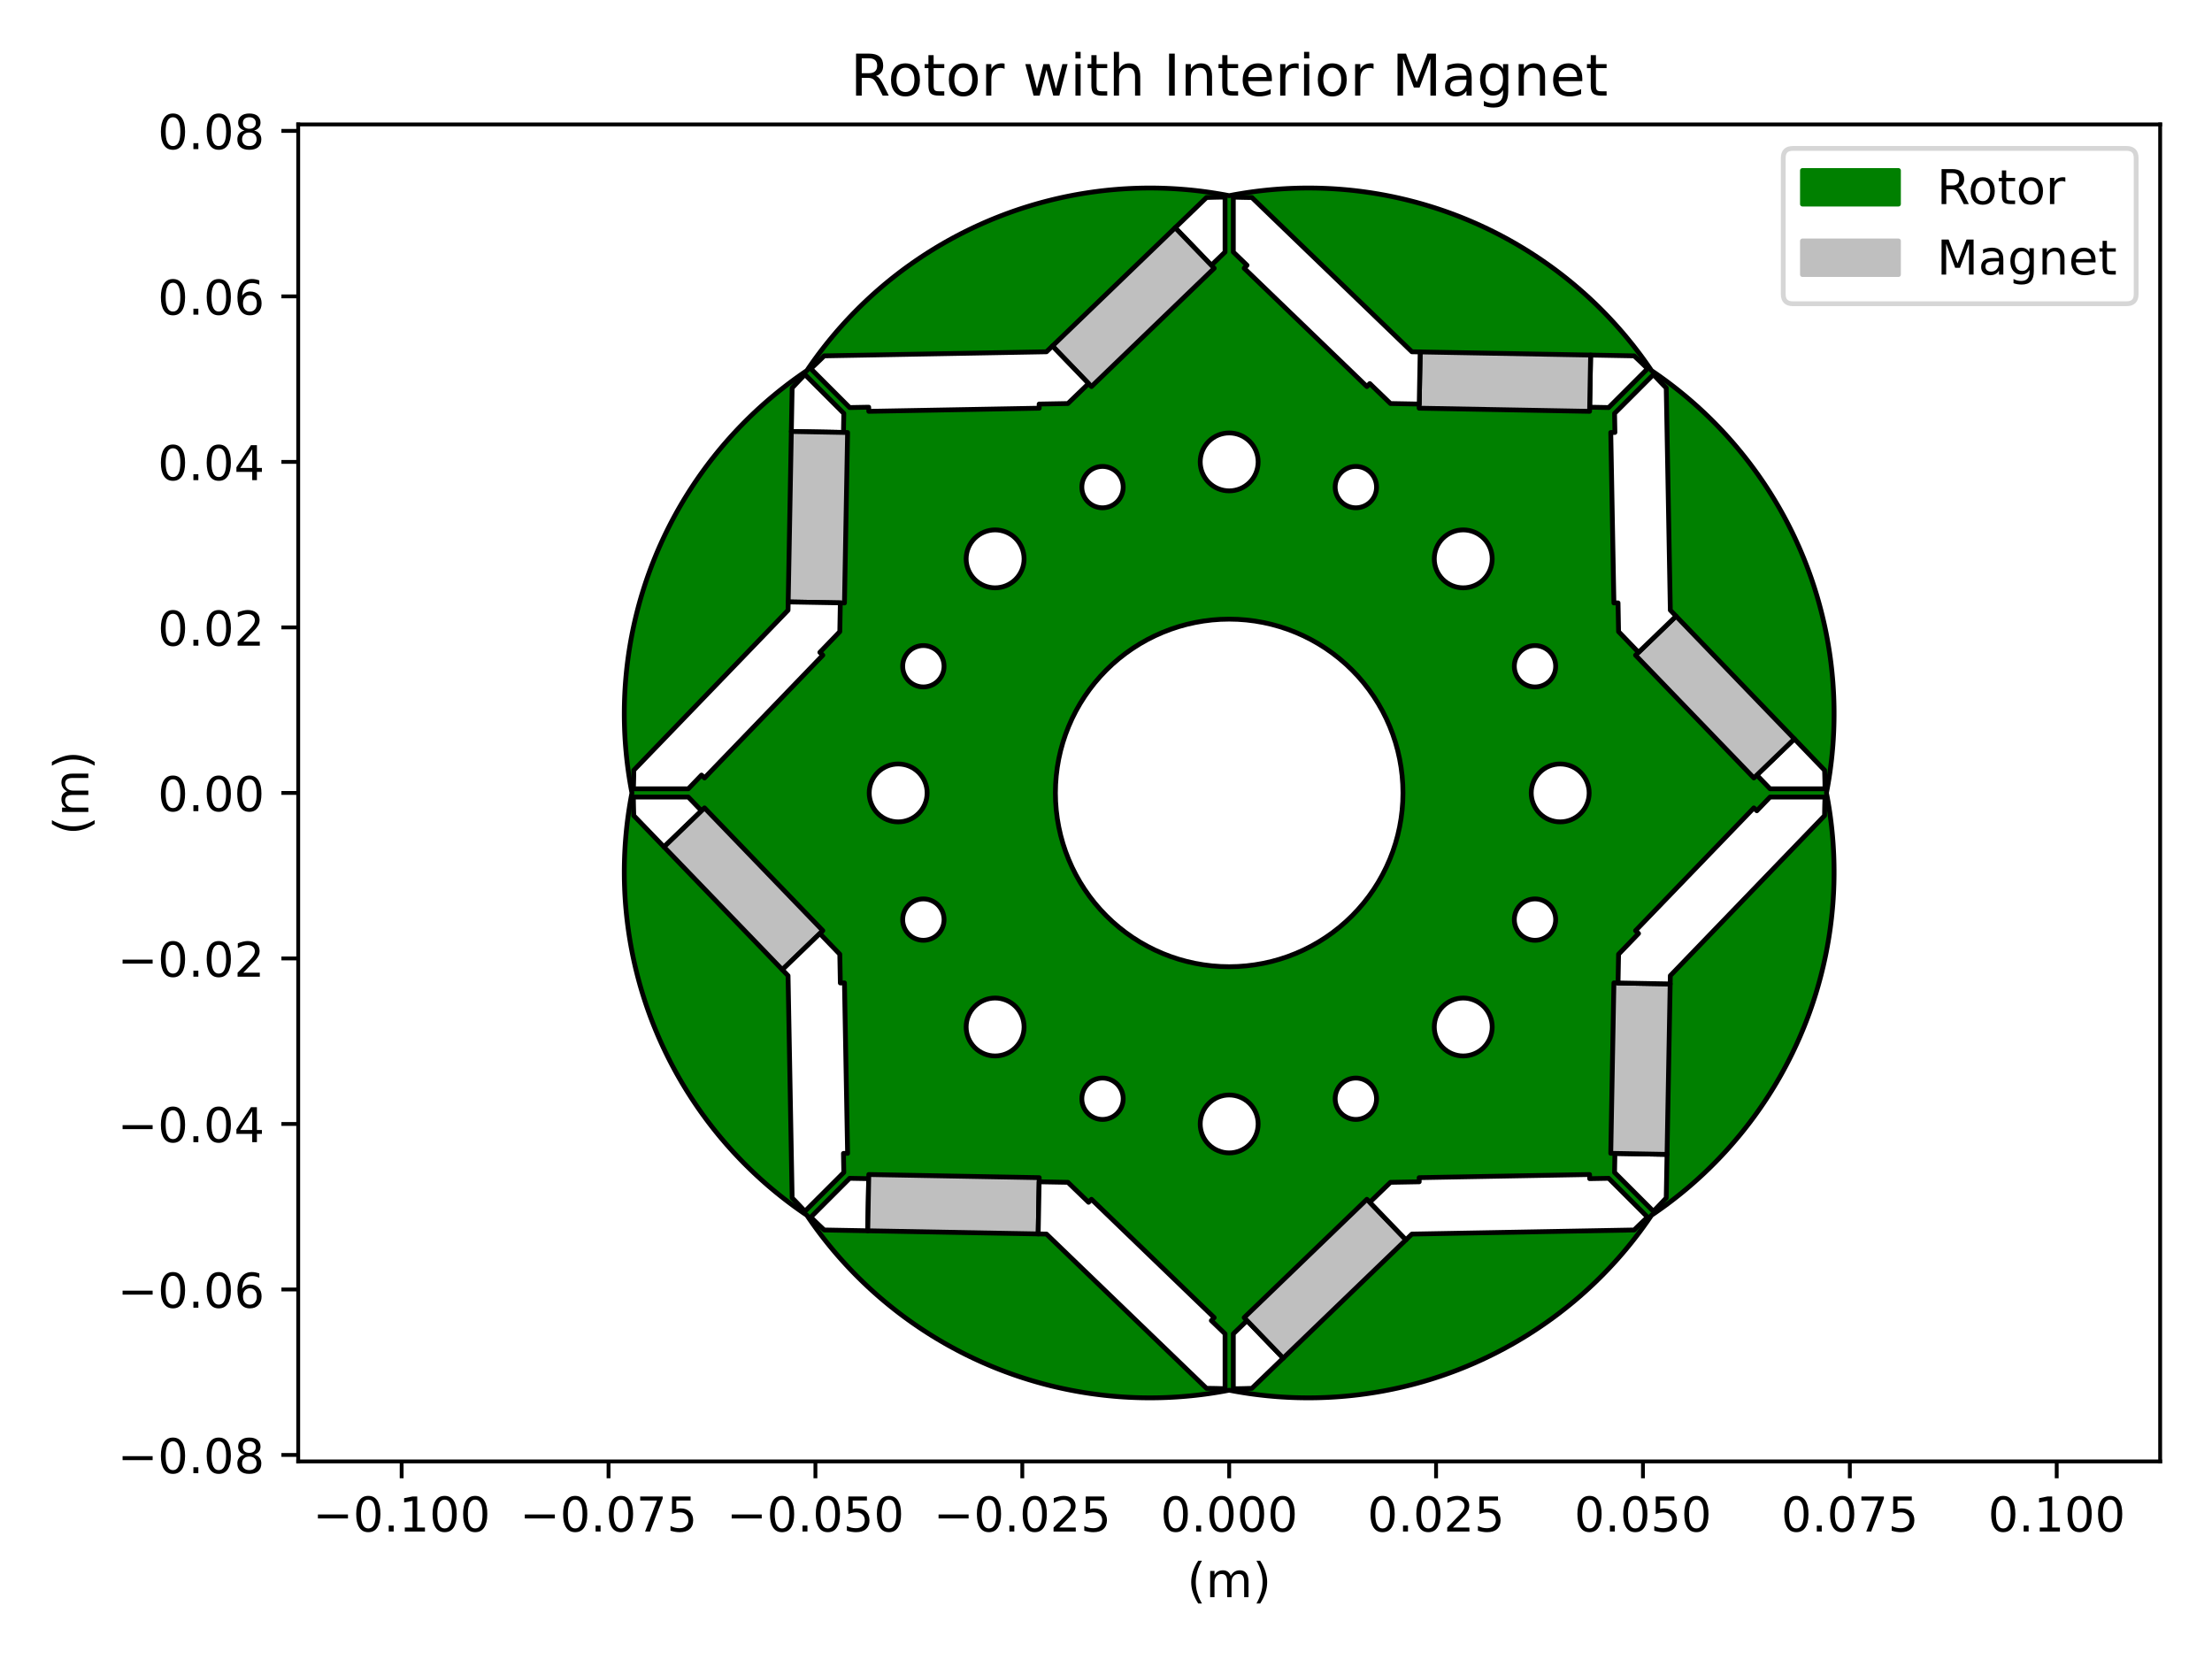 <?xml version="1.0" encoding="utf-8" standalone="no"?>
<!DOCTYPE svg PUBLIC "-//W3C//DTD SVG 1.1//EN"
  "http://www.w3.org/Graphics/SVG/1.1/DTD/svg11.dtd">
<!-- Created with matplotlib (https://matplotlib.org/) -->
<svg height="345.6pt" version="1.1" viewBox="0 0 460.8 345.6" width="460.8pt" xmlns="http://www.w3.org/2000/svg" xmlns:xlink="http://www.w3.org/1999/xlink">
 <defs>
  <style type="text/css">
*{stroke-linecap:butt;stroke-linejoin:round;}
  </style>
 </defs>
 <g id="figure_1">
  <g id="patch_1">
   <path d="M 0 345.6 
L 460.8 345.6 
L 460.8 0 
L 0 0 
z
" style="fill:#ffffff;"/>
  </g>
  <g id="axes_1">
   <g id="patch_2">
    <path d="M 62.123 304.444 
L 450 304.444 
L 450 25.918 
L 62.123 25.918 
z
" style="fill:#ffffff;"/>
   </g>
   <g id="patch_3">
    <path clip-path="url(#pc18ef50edb)" d="M 344.039 253.16 
L 344.873 252.591 
L 345.699 252.013 
L 346.519 251.425 
L 347.332 250.828 
L 348.138 250.221 
L 348.937 249.604 
L 349.728 248.979 
L 350.512 248.344 
L 351.289 247.7 
L 352.058 247.047 
L 352.819 246.385 
L 353.572 245.714 
L 354.318 245.034 
L 355.056 244.346 
L 355.785 243.649 
L 356.506 242.943 
L 357.219 242.23 
L 357.924 241.507 
L 358.62 240.777 
L 359.307 240.039 
L 359.986 239.292 
L 360.656 238.538 
L 361.317 237.776 
L 361.969 237.006 
L 362.612 236.229 
L 363.246 235.444 
L 363.871 234.652 
L 364.486 233.852 
L 365.092 233.046 
L 365.689 232.232 
L 366.276 231.412 
L 366.853 230.584 
L 367.421 229.75 
L 367.979 228.91 
L 368.526 228.062 
L 369.064 227.209 
L 369.592 226.349 
L 370.11 225.483 
L 370.618 224.611 
L 371.115 223.734 
L 371.602 222.85 
L 372.079 221.961 
L 372.545 221.066 
L 373.001 220.166 
L 373.447 219.261 
L 373.881 218.351 
L 374.305 217.435 
L 374.718 216.515 
L 375.121 215.59 
L 375.512 214.66 
L 375.893 213.725 
L 376.262 212.787 
L 376.621 211.844 
L 376.969 210.897 
L 377.305 209.946 
L 377.63 208.991 
L 377.945 208.032 
L 378.247 207.069 
L 378.539 206.104 
L 378.819 205.134 
L 379.088 204.162 
L 379.346 203.187 
L 379.592 202.208 
L 379.826 201.227 
L 380.049 200.243 
L 380.261 199.257 
L 380.461 198.268 
L 380.649 197.277 
L 380.826 196.283 
L 380.991 195.288 
L 381.145 194.291 
L 381.287 193.292 
L 381.417 192.292 
L 381.535 191.29 
L 381.642 190.286 
L 381.737 189.282 
L 381.82 188.277 
L 381.891 187.27 
L 381.951 186.263 
L 381.999 185.255 
L 382.035 184.247 
L 382.059 183.239 
L 382.072 182.23 
L 382.072 181.221 
L 382.061 180.212 
L 382.038 179.203 
L 382.003 178.195 
L 381.956 177.187 
L 381.898 176.18 
L 381.828 175.174 
L 381.746 174.168 
L 381.652 173.164 
L 381.547 172.16 
L 381.429 171.158 
L 381.301 170.158 
L 381.16 169.159 
L 381.008 168.161 
L 380.844 167.166 
L 380.668 166.172 
L 380.481 165.181 
L 380.481 165.181 
L 380.668 164.19 
L 380.844 163.196 
L 381.008 162.201 
L 381.16 161.203 
L 381.301 160.204 
L 381.429 159.204 
L 381.547 158.202 
L 381.652 157.198 
L 381.746 156.194 
L 381.828 155.188 
L 381.898 154.182 
L 381.956 153.175 
L 382.003 152.167 
L 382.038 151.158 
L 382.061 150.15 
L 382.072 149.141 
L 382.072 148.132 
L 382.059 147.123 
L 382.035 146.115 
L 381.999 145.107 
L 381.951 144.099 
L 381.891 143.092 
L 381.82 142.085 
L 381.737 141.08 
L 381.642 140.075 
L 381.535 139.072 
L 381.417 138.07 
L 381.287 137.07 
L 381.145 136.071 
L 380.991 135.074 
L 380.826 134.079 
L 380.649 133.085 
L 380.461 132.094 
L 380.261 131.105 
L 380.049 130.119 
L 379.826 129.135 
L 379.592 128.154 
L 379.346 127.175 
L 379.088 126.2 
L 378.819 125.227 
L 378.539 124.258 
L 378.247 123.292 
L 377.945 122.33 
L 377.63 121.371 
L 377.305 120.416 
L 376.969 119.465 
L 376.621 118.518 
L 376.262 117.575 
L 375.893 116.636 
L 375.512 115.702 
L 375.121 114.772 
L 374.718 113.847 
L 374.305 112.927 
L 373.881 112.011 
L 373.447 111.101 
L 373.001 110.195 
L 372.545 109.295 
L 372.079 108.401 
L 371.602 107.512 
L 371.115 106.628 
L 370.618 105.75 
L 370.11 104.879 
L 369.592 104.013 
L 369.064 103.153 
L 368.526 102.299 
L 367.979 101.452 
L 367.421 100.612 
L 366.853 99.778 
L 366.276 98.95 
L 365.689 98.13 
L 365.092 97.316 
L 364.486 96.509 
L 363.871 95.71 
L 363.246 94.918 
L 362.612 94.133 
L 361.969 93.356 
L 361.317 92.586 
L 360.656 91.824 
L 359.986 91.07 
L 359.307 90.323 
L 358.62 89.585 
L 357.924 88.854 
L 357.219 88.132 
L 356.506 87.418 
L 355.785 86.713 
L 355.056 86.016 
L 354.318 85.328 
L 353.572 84.648 
L 352.819 83.977 
L 352.058 83.315 
L 351.289 82.662 
L 350.512 82.018 
L 349.728 81.383 
L 348.937 80.758 
L 348.138 80.141 
L 347.332 79.534 
L 346.519 78.937 
L 345.699 78.349 
L 344.873 77.77 
L 344.039 77.202 
L 344.039 77.202 
L 343.471 76.368 
L 342.892 75.542 
L 342.304 74.722 
L 341.707 73.909 
L 341.1 73.103 
L 340.484 72.304 
L 339.858 71.513 
L 339.223 70.729 
L 338.579 69.952 
L 337.926 69.183 
L 337.264 68.422 
L 336.593 67.669 
L 335.913 66.923 
L 335.225 66.185 
L 334.528 65.456 
L 333.823 64.735 
L 333.109 64.022 
L 332.387 63.317 
L 331.657 62.621 
L 330.918 61.934 
L 330.172 61.255 
L 329.418 60.585 
L 328.655 59.924 
L 327.886 59.272 
L 327.108 58.628 
L 326.324 57.994 
L 325.531 57.37 
L 324.732 56.754 
L 323.925 56.148 
L 323.112 55.552 
L 322.291 54.965 
L 321.464 54.387 
L 320.63 53.82 
L 319.789 53.262 
L 318.942 52.714 
L 318.089 52.176 
L 317.229 51.648 
L 316.363 51.13 
L 315.491 50.623 
L 314.614 50.125 
L 313.73 49.638 
L 312.841 49.161 
L 311.946 48.695 
L 311.046 48.239 
L 310.141 47.794 
L 309.23 47.359 
L 308.315 46.936 
L 307.395 46.522 
L 306.469 46.12 
L 305.54 45.728 
L 304.605 45.348 
L 303.667 44.978 
L 302.724 44.619 
L 301.777 44.272 
L 300.826 43.935 
L 299.871 43.61 
L 298.912 43.296 
L 297.949 42.993 
L 296.984 42.701 
L 296.015 42.421 
L 295.042 42.152 
L 294.067 41.895 
L 293.088 41.649 
L 292.107 41.414 
L 291.123 41.191 
L 290.137 40.979 
L 289.148 40.779 
L 288.157 40.591 
L 287.164 40.414 
L 286.168 40.249 
L 285.171 40.096 
L 284.172 39.954 
L 283.172 39.824 
L 282.17 39.705 
L 281.167 39.598 
L 280.162 39.504 
L 279.157 39.42 
L 278.151 39.349 
L 277.144 39.289 
L 276.136 39.242 
L 275.128 39.206 
L 274.119 39.181 
L 273.11 39.169 
L 272.101 39.168 
L 271.093 39.179 
L 270.084 39.203 
L 269.076 39.237 
L 268.068 39.284 
L 267.061 39.342 
L 266.054 39.413 
L 265.049 39.495 
L 264.044 39.588 
L 263.041 39.694 
L 262.039 39.811 
L 261.038 39.94 
L 260.039 40.081 
L 259.042 40.233 
L 258.047 40.397 
L 257.053 40.572 
L 256.062 40.76 
L 256.062 40.76 
L 255.07 40.572 
L 254.077 40.397 
L 253.081 40.233 
L 252.084 40.081 
L 251.085 39.94 
L 250.085 39.811 
L 249.083 39.694 
L 248.079 39.588 
L 247.075 39.495 
L 246.069 39.413 
L 245.063 39.342 
L 244.056 39.284 
L 243.048 39.237 
L 242.04 39.203 
L 241.031 39.179 
L 240.022 39.168 
L 239.013 39.169 
L 238.004 39.181 
L 236.996 39.206 
L 235.988 39.242 
L 234.98 39.289 
L 233.973 39.349 
L 232.966 39.42 
L 231.961 39.504 
L 230.957 39.598 
L 229.953 39.705 
L 228.952 39.824 
L 227.951 39.954 
L 226.952 40.096 
L 225.955 40.249 
L 224.96 40.414 
L 223.967 40.591 
L 222.976 40.779 
L 221.987 40.979 
L 221 41.191 
L 220.016 41.414 
L 219.035 41.649 
L 218.057 41.895 
L 217.081 42.152 
L 216.109 42.421 
L 215.14 42.701 
L 214.174 42.993 
L 213.212 43.296 
L 212.253 43.61 
L 211.298 43.935 
L 210.347 44.272 
L 209.4 44.619 
L 208.457 44.978 
L 207.518 45.348 
L 206.584 45.728 
L 205.654 46.12 
L 204.729 46.522 
L 203.808 46.936 
L 202.893 47.359 
L 201.982 47.794 
L 201.077 48.239 
L 200.177 48.695 
L 199.283 49.161 
L 198.393 49.638 
L 197.51 50.125 
L 196.632 50.623 
L 195.76 51.13 
L 194.895 51.648 
L 194.035 52.176 
L 193.181 52.714 
L 192.334 53.262 
L 191.494 53.82 
L 190.66 54.387 
L 189.832 54.965 
L 189.012 55.552 
L 188.198 56.148 
L 187.391 56.754 
L 186.592 57.37 
L 185.8 57.994 
L 185.015 58.628 
L 184.238 59.272 
L 183.468 59.924 
L 182.706 60.585 
L 181.952 61.255 
L 181.205 61.934 
L 180.467 62.621 
L 179.737 63.317 
L 179.014 64.022 
L 178.301 64.735 
L 177.595 65.456 
L 176.898 66.185 
L 176.21 66.923 
L 175.53 67.669 
L 174.859 68.422 
L 174.197 69.183 
L 173.544 69.952 
L 172.9 70.729 
L 172.265 71.513 
L 171.64 72.304 
L 171.023 73.103 
L 170.416 73.909 
L 169.819 74.722 
L 169.231 75.542 
L 168.653 76.368 
L 168.084 77.202 
L 168.084 77.202 
L 167.251 77.77 
L 166.424 78.349 
L 165.604 78.937 
L 164.791 79.534 
L 163.986 80.141 
L 163.187 80.758 
L 162.395 81.383 
L 161.611 82.018 
L 160.835 82.662 
L 160.066 83.315 
L 159.305 83.977 
L 158.551 84.648 
L 157.805 85.328 
L 157.068 86.016 
L 156.338 86.713 
L 155.617 87.418 
L 154.904 88.132 
L 154.2 88.854 
L 153.504 89.585 
L 152.816 90.323 
L 152.137 91.07 
L 151.467 91.824 
L 150.806 92.586 
L 150.154 93.356 
L 149.511 94.133 
L 148.877 94.918 
L 148.252 95.71 
L 147.637 96.509 
L 147.031 97.316 
L 146.435 98.13 
L 145.848 98.95 
L 145.27 99.778 
L 144.703 100.612 
L 144.145 101.452 
L 143.597 102.299 
L 143.059 103.153 
L 142.531 104.013 
L 142.013 104.879 
L 141.506 105.75 
L 141.008 106.628 
L 140.521 107.512 
L 140.044 108.401 
L 139.578 109.295 
L 139.122 110.195 
L 138.677 111.101 
L 138.242 112.011 
L 137.818 112.927 
L 137.405 113.847 
L 137.003 114.772 
L 136.611 115.702 
L 136.231 116.636 
L 135.861 117.575 
L 135.502 118.518 
L 135.155 119.465 
L 134.818 120.416 
L 134.493 121.371 
L 134.179 122.33 
L 133.876 123.292 
L 133.584 124.258 
L 133.304 125.227 
L 133.035 126.2 
L 132.778 127.175 
L 132.532 128.154 
L 132.297 129.135 
L 132.074 130.119 
L 131.862 131.105 
L 131.662 132.094 
L 131.474 133.085 
L 131.297 134.079 
L 131.132 135.074 
L 130.979 136.071 
L 130.837 137.07 
L 130.707 138.07 
L 130.588 139.072 
L 130.481 140.075 
L 130.387 141.08 
L 130.303 142.085 
L 130.232 143.092 
L 130.172 144.099 
L 130.125 145.107 
L 130.089 146.115 
L 130.064 147.123 
L 130.052 148.132 
L 130.051 149.141 
L 130.063 150.15 
L 130.086 151.158 
L 130.12 152.167 
L 130.167 153.175 
L 130.225 154.182 
L 130.296 155.188 
L 130.378 156.194 
L 130.471 157.198 
L 130.577 158.202 
L 130.694 159.204 
L 130.823 160.204 
L 130.964 161.203 
L 131.116 162.201 
L 131.28 163.196 
L 131.455 164.19 
L 131.643 165.181 
L 131.643 165.181 
L 131.455 166.172 
L 131.28 167.166 
L 131.116 168.161 
L 130.964 169.159 
L 130.823 170.158 
L 130.694 171.158 
L 130.577 172.16 
L 130.471 173.164 
L 130.378 174.168 
L 130.296 175.174 
L 130.225 176.18 
L 130.167 177.187 
L 130.12 178.195 
L 130.086 179.203 
L 130.063 180.212 
L 130.051 181.221 
L 130.052 182.23 
L 130.064 183.239 
L 130.089 184.247 
L 130.125 185.255 
L 130.172 186.263 
L 130.232 187.27 
L 130.303 188.277 
L 130.387 189.282 
L 130.481 190.286 
L 130.588 191.29 
L 130.707 192.292 
L 130.837 193.292 
L 130.979 194.291 
L 131.132 195.288 
L 131.297 196.283 
L 131.474 197.277 
L 131.662 198.268 
L 131.862 199.257 
L 132.074 200.243 
L 132.297 201.227 
L 132.532 202.208 
L 132.778 203.187 
L 133.035 204.162 
L 133.304 205.134 
L 133.584 206.104 
L 133.876 207.069 
L 134.179 208.032 
L 134.493 208.991 
L 134.818 209.946 
L 135.155 210.897 
L 135.502 211.844 
L 135.861 212.787 
L 136.231 213.725 
L 136.611 214.66 
L 137.003 215.59 
L 137.405 216.515 
L 137.818 217.435 
L 138.242 218.351 
L 138.677 219.261 
L 139.122 220.166 
L 139.578 221.066 
L 140.044 221.961 
L 140.521 222.85 
L 141.008 223.734 
L 141.506 224.611 
L 142.013 225.483 
L 142.531 226.349 
L 143.059 227.209 
L 143.597 228.062 
L 144.145 228.91 
L 144.703 229.75 
L 145.27 230.584 
L 145.848 231.412 
L 146.435 232.232 
L 147.031 233.046 
L 147.637 233.852 
L 148.252 234.652 
L 148.877 235.444 
L 149.511 236.229 
L 150.154 237.006 
L 150.806 237.776 
L 151.467 238.538 
L 152.137 239.292 
L 152.816 240.039 
L 153.504 240.777 
L 154.2 241.507 
L 154.904 242.23 
L 155.617 242.943 
L 156.338 243.649 
L 157.068 244.346 
L 157.805 245.034 
L 158.551 245.714 
L 159.305 246.385 
L 160.066 247.047 
L 160.835 247.7 
L 161.611 248.344 
L 162.395 248.979 
L 163.187 249.604 
L 163.986 250.221 
L 164.791 250.828 
L 165.604 251.425 
L 166.424 252.013 
L 167.251 252.591 
L 168.084 253.16 
L 168.084 253.16 
L 168.653 253.993 
L 169.231 254.82 
L 169.819 255.64 
L 170.416 256.453 
L 171.023 257.259 
L 171.64 258.057 
L 172.265 258.849 
L 172.9 259.633 
L 173.544 260.41 
L 174.197 261.179 
L 174.859 261.94 
L 175.53 262.693 
L 176.21 263.439 
L 176.898 264.177 
L 177.595 264.906 
L 178.301 265.627 
L 179.014 266.34 
L 179.737 267.045 
L 180.467 267.741 
L 181.205 268.428 
L 181.952 269.107 
L 182.706 269.777 
L 183.468 270.438 
L 184.238 271.09 
L 185.015 271.733 
L 185.8 272.367 
L 186.592 272.992 
L 187.391 273.608 
L 188.198 274.214 
L 189.012 274.81 
L 189.832 275.397 
L 190.66 275.974 
L 191.494 276.542 
L 192.334 277.1 
L 193.181 277.648 
L 194.035 278.186 
L 194.895 278.714 
L 195.76 279.231 
L 196.632 279.739 
L 197.51 280.237 
L 198.393 280.724 
L 199.283 281.2 
L 200.177 281.667 
L 201.077 282.123 
L 201.982 282.568 
L 202.893 283.002 
L 203.808 283.426 
L 204.729 283.84 
L 205.654 284.242 
L 206.584 284.633 
L 207.518 285.014 
L 208.457 285.384 
L 209.4 285.742 
L 210.347 286.09 
L 211.298 286.426 
L 212.253 286.752 
L 213.212 287.066 
L 214.174 287.369 
L 215.14 287.66 
L 216.109 287.941 
L 217.081 288.21 
L 218.057 288.467 
L 219.035 288.713 
L 220.016 288.948 
L 221 289.171 
L 221.987 289.382 
L 222.976 289.582 
L 223.967 289.771 
L 224.96 289.948 
L 225.955 290.113 
L 226.952 290.266 
L 227.951 290.408 
L 228.952 290.538 
L 229.953 290.657 
L 230.957 290.763 
L 231.961 290.858 
L 232.966 290.942 
L 233.973 291.013 
L 234.98 291.073 
L 235.988 291.12 
L 236.996 291.156 
L 238.004 291.181 
L 239.013 291.193 
L 240.022 291.194 
L 241.031 291.182 
L 242.04 291.159 
L 243.048 291.125 
L 244.056 291.078 
L 245.063 291.02 
L 246.069 290.949 
L 247.075 290.867 
L 248.079 290.774 
L 249.083 290.668 
L 250.085 290.551 
L 251.085 290.422 
L 252.084 290.281 
L 253.081 290.129 
L 254.077 289.965 
L 255.07 289.789 
L 256.062 289.602 
L 256.062 289.602 
L 257.053 289.789 
L 258.047 289.965 
L 259.042 290.129 
L 260.039 290.281 
L 261.038 290.422 
L 262.039 290.551 
L 263.041 290.668 
L 264.044 290.774 
L 265.049 290.867 
L 266.054 290.949 
L 267.061 291.02 
L 268.068 291.078 
L 269.076 291.125 
L 270.084 291.159 
L 271.093 291.182 
L 272.101 291.194 
L 273.11 291.193 
L 274.119 291.181 
L 275.128 291.156 
L 276.136 291.12 
L 277.144 291.073 
L 278.151 291.013 
L 279.157 290.942 
L 280.162 290.858 
L 281.167 290.763 
L 282.17 290.657 
L 283.172 290.538 
L 284.172 290.408 
L 285.171 290.266 
L 286.168 290.113 
L 287.164 289.948 
L 288.157 289.771 
L 289.148 289.582 
L 290.137 289.382 
L 291.123 289.171 
L 292.107 288.948 
L 293.088 288.713 
L 294.067 288.467 
L 295.042 288.21 
L 296.015 287.941 
L 296.984 287.66 
L 297.949 287.369 
L 298.912 287.066 
L 299.871 286.752 
L 300.826 286.426 
L 301.777 286.09 
L 302.724 285.742 
L 303.667 285.384 
L 304.605 285.014 
L 305.54 284.633 
L 306.469 284.242 
L 307.395 283.84 
L 308.315 283.426 
L 309.23 283.002 
L 310.141 282.568 
L 311.046 282.123 
L 311.946 281.667 
L 312.841 281.2 
L 313.73 280.724 
L 314.614 280.237 
L 315.491 279.739 
L 316.363 279.231 
L 317.229 278.714 
L 318.089 278.186 
L 318.942 277.648 
L 319.789 277.1 
L 320.63 276.542 
L 321.464 275.974 
L 322.291 275.397 
L 323.112 274.81 
L 323.925 274.214 
L 324.732 273.608 
L 325.531 272.992 
L 326.324 272.367 
L 327.108 271.733 
L 327.886 271.09 
L 328.655 270.438 
L 329.418 269.777 
L 330.172 269.107 
L 330.918 268.428 
L 331.657 267.741 
L 332.387 267.045 
L 333.109 266.34 
L 333.823 265.627 
L 334.528 264.906 
L 335.225 264.177 
L 335.913 263.439 
L 336.593 262.693 
L 337.264 261.94 
L 337.926 261.179 
L 338.579 260.41 
L 339.223 259.633 
L 339.858 258.849 
L 340.484 258.057 
L 341.1 257.259 
L 341.707 256.453 
L 342.304 255.64 
L 342.892 254.82 
L 343.471 253.993 
L 344.039 253.16 
z
" style="fill:#008000;stroke:#000000;stroke-linejoin:miter;"/>
   </g>
   <g id="patch_4">
    <path clip-path="url(#pc18ef50edb)" d="M 256.062 201.383 
C 265.663 201.383 274.871 197.569 281.66 190.78 
C 288.449 183.991 292.264 174.782 292.264 165.181 
C 292.264 155.58 288.449 146.371 281.66 139.582 
C 274.871 132.793 265.663 128.978 256.062 128.978 
C 246.461 128.978 237.252 132.793 230.463 139.582 
C 223.674 146.371 219.86 155.58 219.86 165.181 
C 219.86 174.782 223.674 183.991 230.463 190.78 
C 237.252 197.569 246.461 201.383 256.062 201.383 
z
" style="fill:#ffffff;stroke:#000000;stroke-linejoin:miter;"/>
   </g>
   <g id="patch_5">
    <path clip-path="url(#pc18ef50edb)" d="M 380.179 164.319 
L 368.733 164.319 
L 368.733 164.319 
L 365.98 161.463 
L 365.98 161.463 
L 373.8 153.926 
L 373.8 153.926 
L 380.092 160.454 
L 380.092 160.454 
L 380.094 160.493 
L 380.095 160.531 
L 380.097 160.57 
L 380.098 160.609 
L 380.099 160.647 
L 380.101 160.686 
L 380.102 160.724 
L 380.104 160.763 
L 380.105 160.802 
L 380.106 160.84 
L 380.108 160.879 
L 380.109 160.918 
L 380.11 160.956 
L 380.112 160.995 
L 380.113 161.034 
L 380.114 161.072 
L 380.115 161.111 
L 380.117 161.149 
L 380.118 161.188 
L 380.119 161.227 
L 380.12 161.265 
L 380.122 161.304 
L 380.123 161.343 
L 380.124 161.381 
L 380.125 161.42 
L 380.126 161.459 
L 380.128 161.497 
L 380.129 161.536 
L 380.13 161.575 
L 380.131 161.613 
L 380.132 161.652 
L 380.133 161.69 
L 380.134 161.729 
L 380.135 161.768 
L 380.136 161.806 
L 380.137 161.845 
L 380.138 161.884 
L 380.139 161.922 
L 380.14 161.961 
L 380.141 162 
L 380.142 162.038 
L 380.143 162.077 
L 380.144 162.116 
L 380.145 162.154 
L 380.146 162.193 
L 380.147 162.232 
L 380.148 162.27 
L 380.149 162.309 
L 380.15 162.348 
L 380.151 162.386 
L 380.152 162.425 
L 380.152 162.463 
L 380.153 162.502 
L 380.154 162.541 
L 380.155 162.579 
L 380.156 162.618 
L 380.157 162.657 
L 380.157 162.695 
L 380.158 162.734 
L 380.159 162.773 
L 380.16 162.811 
L 380.16 162.85 
L 380.161 162.889 
L 380.162 162.927 
L 380.162 162.966 
L 380.163 163.005 
L 380.164 163.043 
L 380.164 163.082 
L 380.165 163.121 
L 380.166 163.159 
L 380.166 163.198 
L 380.167 163.237 
L 380.168 163.275 
L 380.168 163.314 
L 380.169 163.353 
L 380.169 163.391 
L 380.17 163.43 
L 380.17 163.468 
L 380.171 163.507 
L 380.171 163.546 
L 380.172 163.584 
L 380.172 163.623 
L 380.173 163.662 
L 380.173 163.7 
L 380.174 163.739 
L 380.174 163.778 
L 380.175 163.816 
L 380.175 163.855 
L 380.176 163.894 
L 380.176 163.932 
L 380.176 163.971 
L 380.177 164.01 
L 380.177 164.048 
L 380.177 164.087 
L 380.178 164.126 
L 380.178 164.164 
L 380.178 164.203 
L 380.179 164.242 
L 380.179 164.28 
L 380.179 164.319 
z
" style="fill:#ffffff;stroke:#000000;stroke-linejoin:miter;"/>
   </g>
   <g id="patch_6">
    <path clip-path="url(#pc18ef50edb)" d="M 365.98 161.463 
L 365.36 162.061 
L 365.36 162.061 
L 340.715 136.492 
L 340.715 136.492 
L 341.336 135.894 
L 341.336 135.894 
L 349.155 128.356 
L 349.155 128.356 
L 373.8 153.926 
L 373.8 153.926 
z
" style="fill:#bfbfbf;stroke:#000000;stroke-linejoin:miter;"/>
   </g>
   <g id="patch_7">
    <path clip-path="url(#pc18ef50edb)" d="M 344.436 78.025 
L 336.342 86.118 
L 336.342 86.118 
L 336.415 90.085 
L 336.415 90.085 
L 335.553 90.1 
L 335.553 90.1 
L 336.207 125.607 
L 336.207 125.607 
L 337.068 125.591 
L 337.068 125.591 
L 337.179 131.581 
L 337.179 131.581 
L 341.336 135.894 
L 341.336 135.894 
L 349.155 128.356 
L 349.155 128.356 
L 347.959 127.115 
L 347.959 127.115 
L 347.107 80.819 
L 347.107 80.819 
L 347.08 80.791 
L 347.053 80.764 
L 347.025 80.736 
L 346.998 80.709 
L 346.971 80.681 
L 346.944 80.654 
L 346.917 80.626 
L 346.89 80.599 
L 346.863 80.571 
L 346.836 80.543 
L 346.809 80.516 
L 346.782 80.488 
L 346.755 80.46 
L 346.728 80.433 
L 346.701 80.405 
L 346.674 80.378 
L 346.647 80.35 
L 346.62 80.322 
L 346.593 80.294 
L 346.566 80.267 
L 346.539 80.239 
L 346.512 80.211 
L 346.485 80.184 
L 346.458 80.156 
L 346.431 80.128 
L 346.404 80.1 
L 346.377 80.073 
L 346.35 80.045 
L 346.323 80.017 
L 346.296 79.989 
L 346.269 79.962 
L 346.243 79.934 
L 346.216 79.906 
L 346.189 79.878 
L 346.162 79.85 
L 346.135 79.823 
L 346.108 79.795 
L 346.082 79.767 
L 346.055 79.739 
L 346.028 79.711 
L 346.001 79.683 
L 345.974 79.655 
L 345.948 79.628 
L 345.921 79.6 
L 345.894 79.572 
L 345.867 79.544 
L 345.841 79.516 
L 345.814 79.488 
L 345.787 79.46 
L 345.76 79.432 
L 345.734 79.404 
L 345.707 79.376 
L 345.68 79.348 
L 345.654 79.32 
L 345.627 79.292 
L 345.6 79.264 
L 345.574 79.236 
L 345.547 79.208 
L 345.52 79.18 
L 345.494 79.152 
L 345.467 79.124 
L 345.44 79.096 
L 345.414 79.068 
L 345.387 79.04 
L 345.361 79.012 
L 345.334 78.984 
L 345.307 78.956 
L 345.281 78.928 
L 345.254 78.9 
L 345.228 78.872 
L 345.201 78.843 
L 345.175 78.815 
L 345.148 78.787 
L 345.122 78.759 
L 345.095 78.731 
L 345.069 78.703 
L 345.042 78.675 
L 345.016 78.646 
L 344.989 78.618 
L 344.963 78.59 
L 344.936 78.562 
L 344.91 78.534 
L 344.884 78.505 
L 344.857 78.477 
L 344.831 78.449 
L 344.804 78.421 
L 344.778 78.393 
L 344.751 78.364 
L 344.725 78.336 
L 344.699 78.308 
L 344.672 78.279 
L 344.646 78.251 
L 344.62 78.223 
L 344.593 78.195 
L 344.567 78.166 
L 344.541 78.138 
L 344.514 78.11 
L 344.488 78.081 
L 344.462 78.053 
L 344.436 78.025 
z
" style="fill:#ffffff;stroke:#000000;stroke-linejoin:miter;"/>
   </g>
   <g id="patch_8">
    <path clip-path="url(#pc18ef50edb)" d="M 343.217 76.806 
L 335.123 84.899 
L 335.123 84.899 
L 331.157 84.826 
L 331.157 84.826 
L 331.357 73.967 
L 331.357 73.967 
L 340.422 74.134 
L 340.422 74.134 
L 340.45 74.16 
L 340.479 74.187 
L 340.507 74.213 
L 340.536 74.239 
L 340.564 74.266 
L 340.592 74.292 
L 340.62 74.318 
L 340.649 74.345 
L 340.677 74.371 
L 340.705 74.397 
L 340.734 74.424 
L 340.762 74.45 
L 340.79 74.477 
L 340.818 74.503 
L 340.847 74.529 
L 340.875 74.556 
L 340.903 74.582 
L 340.931 74.609 
L 340.959 74.635 
L 340.988 74.661 
L 341.016 74.688 
L 341.044 74.714 
L 341.072 74.741 
L 341.1 74.767 
L 341.129 74.794 
L 341.157 74.82 
L 341.185 74.847 
L 341.213 74.873 
L 341.241 74.9 
L 341.269 74.926 
L 341.297 74.953 
L 341.325 74.98 
L 341.353 75.006 
L 341.382 75.033 
L 341.41 75.059 
L 341.438 75.086 
L 341.466 75.112 
L 341.494 75.139 
L 341.522 75.166 
L 341.55 75.192 
L 341.578 75.219 
L 341.606 75.246 
L 341.634 75.272 
L 341.662 75.299 
L 341.69 75.326 
L 341.718 75.352 
L 341.746 75.379 
L 341.774 75.406 
L 341.802 75.432 
L 341.83 75.459 
L 341.858 75.486 
L 341.886 75.512 
L 341.914 75.539 
L 341.941 75.566 
L 341.969 75.593 
L 341.997 75.619 
L 342.025 75.646 
L 342.053 75.673 
L 342.081 75.7 
L 342.109 75.727 
L 342.137 75.753 
L 342.164 75.78 
L 342.192 75.807 
L 342.22 75.834 
L 342.248 75.861 
L 342.276 75.888 
L 342.304 75.914 
L 342.331 75.941 
L 342.359 75.968 
L 342.387 75.995 
L 342.415 76.022 
L 342.443 76.049 
L 342.47 76.076 
L 342.498 76.103 
L 342.526 76.13 
L 342.554 76.156 
L 342.581 76.183 
L 342.609 76.21 
L 342.637 76.237 
L 342.664 76.264 
L 342.692 76.291 
L 342.72 76.318 
L 342.747 76.345 
L 342.775 76.372 
L 342.803 76.399 
L 342.83 76.426 
L 342.858 76.453 
L 342.886 76.48 
L 342.913 76.507 
L 342.941 76.535 
L 342.968 76.562 
L 342.996 76.589 
L 343.024 76.616 
L 343.051 76.643 
L 343.079 76.67 
L 343.106 76.697 
L 343.134 76.724 
L 343.161 76.751 
L 343.189 76.778 
L 343.217 76.806 
z
" style="fill:#ffffff;stroke:#000000;stroke-linejoin:miter;"/>
   </g>
   <g id="patch_9">
    <path clip-path="url(#pc18ef50edb)" d="M 331.157 84.826 
L 331.141 85.688 
L 331.141 85.688 
L 295.635 85.035 
L 295.635 85.035 
L 295.651 84.173 
L 295.651 84.173 
L 295.85 73.314 
L 295.85 73.314 
L 331.357 73.967 
L 331.357 73.967 
z
" style="fill:#bfbfbf;stroke:#000000;stroke-linejoin:miter;"/>
   </g>
   <g id="patch_10">
    <path clip-path="url(#pc18ef50edb)" d="M 256.924 41.061 
L 256.924 52.507 
L 256.924 52.507 
L 259.78 55.26 
L 259.78 55.26 
L 259.182 55.881 
L 259.182 55.881 
L 284.75 80.526 
L 284.75 80.526 
L 285.349 79.905 
L 285.349 79.905 
L 289.661 84.063 
L 289.661 84.063 
L 295.651 84.173 
L 295.651 84.173 
L 295.85 73.314 
L 295.85 73.314 
L 294.127 73.282 
L 294.127 73.282 
L 260.789 41.148 
L 260.789 41.148 
L 260.75 41.148 
L 260.711 41.148 
L 260.673 41.147 
L 260.634 41.147 
L 260.595 41.147 
L 260.557 41.146 
L 260.518 41.146 
L 260.479 41.146 
L 260.441 41.145 
L 260.402 41.145 
L 260.363 41.145 
L 260.325 41.144 
L 260.286 41.144 
L 260.247 41.143 
L 260.209 41.143 
L 260.17 41.142 
L 260.131 41.142 
L 260.093 41.141 
L 260.054 41.141 
L 260.015 41.14 
L 259.977 41.14 
L 259.938 41.139 
L 259.899 41.139 
L 259.861 41.138 
L 259.822 41.138 
L 259.783 41.137 
L 259.745 41.137 
L 259.706 41.136 
L 259.667 41.135 
L 259.629 41.135 
L 259.59 41.134 
L 259.552 41.134 
L 259.513 41.133 
L 259.474 41.132 
L 259.436 41.131 
L 259.397 41.131 
L 259.358 41.13 
L 259.32 41.129 
L 259.281 41.129 
L 259.242 41.128 
L 259.204 41.127 
L 259.165 41.126 
L 259.126 41.126 
L 259.088 41.125 
L 259.049 41.124 
L 259.01 41.123 
L 258.972 41.122 
L 258.933 41.122 
L 258.894 41.121 
L 258.856 41.12 
L 258.817 41.119 
L 258.778 41.118 
L 258.74 41.117 
L 258.701 41.116 
L 258.663 41.115 
L 258.624 41.114 
L 258.585 41.113 
L 258.547 41.112 
L 258.508 41.111 
L 258.469 41.11 
L 258.431 41.109 
L 258.392 41.108 
L 258.353 41.107 
L 258.315 41.106 
L 258.276 41.105 
L 258.237 41.104 
L 258.199 41.103 
L 258.16 41.102 
L 258.121 41.101 
L 258.083 41.1 
L 258.044 41.099 
L 258.006 41.098 
L 257.967 41.097 
L 257.928 41.095 
L 257.89 41.094 
L 257.851 41.093 
L 257.812 41.092 
L 257.774 41.091 
L 257.735 41.089 
L 257.696 41.088 
L 257.658 41.087 
L 257.619 41.086 
L 257.58 41.085 
L 257.542 41.083 
L 257.503 41.082 
L 257.465 41.081 
L 257.426 41.079 
L 257.387 41.078 
L 257.349 41.077 
L 257.31 41.075 
L 257.271 41.074 
L 257.233 41.073 
L 257.194 41.071 
L 257.155 41.07 
L 257.117 41.068 
L 257.078 41.067 
L 257.04 41.066 
L 257.001 41.064 
L 256.962 41.063 
L 256.924 41.061 
z
" style="fill:#ffffff;stroke:#000000;stroke-linejoin:miter;"/>
   </g>
   <g id="patch_11">
    <path clip-path="url(#pc18ef50edb)" d="M 255.2 41.061 
L 255.2 52.507 
L 255.2 52.507 
L 252.344 55.26 
L 252.344 55.26 
L 244.807 47.441 
L 244.807 47.441 
L 251.335 41.148 
L 251.335 41.148 
L 251.374 41.147 
L 251.412 41.145 
L 251.451 41.144 
L 251.489 41.142 
L 251.528 41.141 
L 251.567 41.14 
L 251.605 41.138 
L 251.644 41.137 
L 251.683 41.136 
L 251.721 41.134 
L 251.76 41.133 
L 251.799 41.131 
L 251.837 41.13 
L 251.876 41.129 
L 251.914 41.128 
L 251.953 41.126 
L 251.992 41.125 
L 252.03 41.124 
L 252.069 41.122 
L 252.108 41.121 
L 252.146 41.12 
L 252.185 41.119 
L 252.224 41.118 
L 252.262 41.116 
L 252.301 41.115 
L 252.339 41.114 
L 252.378 41.113 
L 252.417 41.112 
L 252.455 41.111 
L 252.494 41.11 
L 252.533 41.108 
L 252.571 41.107 
L 252.61 41.106 
L 252.649 41.105 
L 252.687 41.104 
L 252.726 41.103 
L 252.765 41.102 
L 252.803 41.101 
L 252.842 41.1 
L 252.881 41.099 
L 252.919 41.098 
L 252.958 41.097 
L 252.996 41.096 
L 253.035 41.095 
L 253.074 41.094 
L 253.112 41.093 
L 253.151 41.092 
L 253.19 41.091 
L 253.228 41.091 
L 253.267 41.09 
L 253.306 41.089 
L 253.344 41.088 
L 253.383 41.087 
L 253.422 41.086 
L 253.46 41.085 
L 253.499 41.085 
L 253.538 41.084 
L 253.576 41.083 
L 253.615 41.082 
L 253.654 41.082 
L 253.692 41.081 
L 253.731 41.08 
L 253.769 41.079 
L 253.808 41.079 
L 253.847 41.078 
L 253.885 41.077 
L 253.924 41.077 
L 253.963 41.076 
L 254.001 41.075 
L 254.04 41.075 
L 254.079 41.074 
L 254.117 41.073 
L 254.156 41.073 
L 254.195 41.072 
L 254.233 41.072 
L 254.272 41.071 
L 254.311 41.071 
L 254.349 41.07 
L 254.388 41.07 
L 254.427 41.069 
L 254.465 41.068 
L 254.504 41.068 
L 254.543 41.068 
L 254.581 41.067 
L 254.62 41.067 
L 254.659 41.066 
L 254.697 41.066 
L 254.736 41.065 
L 254.775 41.065 
L 254.813 41.065 
L 254.852 41.064 
L 254.891 41.064 
L 254.929 41.063 
L 254.968 41.063 
L 255.006 41.063 
L 255.045 41.062 
L 255.084 41.062 
L 255.122 41.062 
L 255.161 41.061 
L 255.2 41.061 
z
" style="fill:#ffffff;stroke:#000000;stroke-linejoin:miter;"/>
   </g>
   <g id="patch_12">
    <path clip-path="url(#pc18ef50edb)" d="M 252.344 55.26 
L 252.942 55.881 
L 252.942 55.881 
L 227.373 80.526 
L 227.373 80.526 
L 226.775 79.905 
L 226.775 79.905 
L 219.238 72.086 
L 219.238 72.086 
L 244.807 47.441 
L 244.807 47.441 
L 252.344 55.26 
z
" style="fill:#bfbfbf;stroke:#000000;stroke-linejoin:miter;"/>
   </g>
   <g id="patch_13">
    <path clip-path="url(#pc18ef50edb)" d="M 168.907 76.806 
L 177 84.899 
L 177 84.899 
L 180.967 84.826 
L 180.967 84.826 
L 180.983 85.688 
L 180.983 85.688 
L 216.489 85.035 
L 216.489 85.035 
L 216.473 84.173 
L 216.473 84.173 
L 222.462 84.063 
L 222.462 84.063 
L 226.775 79.905 
L 226.775 79.905 
L 219.238 72.086 
L 219.238 72.086 
L 217.997 73.282 
L 217.997 73.282 
L 171.701 74.134 
L 171.701 74.134 
L 171.674 74.161 
L 171.646 74.188 
L 171.619 74.216 
L 171.591 74.243 
L 171.564 74.27 
L 171.536 74.297 
L 171.508 74.324 
L 171.481 74.351 
L 171.453 74.378 
L 171.426 74.405 
L 171.398 74.432 
L 171.37 74.459 
L 171.343 74.486 
L 171.315 74.513 
L 171.287 74.54 
L 171.26 74.567 
L 171.232 74.594 
L 171.204 74.621 
L 171.177 74.648 
L 171.149 74.675 
L 171.121 74.702 
L 171.094 74.729 
L 171.066 74.756 
L 171.038 74.783 
L 171.011 74.81 
L 170.983 74.837 
L 170.955 74.864 
L 170.927 74.891 
L 170.9 74.918 
L 170.872 74.945 
L 170.844 74.972 
L 170.816 74.998 
L 170.788 75.025 
L 170.761 75.052 
L 170.733 75.079 
L 170.705 75.106 
L 170.677 75.133 
L 170.649 75.16 
L 170.621 75.186 
L 170.594 75.213 
L 170.566 75.24 
L 170.538 75.267 
L 170.51 75.294 
L 170.482 75.32 
L 170.454 75.347 
L 170.426 75.374 
L 170.398 75.401 
L 170.37 75.427 
L 170.342 75.454 
L 170.314 75.481 
L 170.287 75.507 
L 170.259 75.534 
L 170.231 75.561 
L 170.203 75.588 
L 170.175 75.614 
L 170.147 75.641 
L 170.119 75.668 
L 170.091 75.694 
L 170.063 75.721 
L 170.035 75.747 
L 170.007 75.774 
L 169.979 75.801 
L 169.95 75.827 
L 169.922 75.854 
L 169.894 75.88 
L 169.866 75.907 
L 169.838 75.934 
L 169.81 75.96 
L 169.782 75.987 
L 169.754 76.013 
L 169.726 76.04 
L 169.698 76.066 
L 169.67 76.093 
L 169.641 76.119 
L 169.613 76.146 
L 169.585 76.172 
L 169.557 76.199 
L 169.529 76.225 
L 169.501 76.252 
L 169.472 76.278 
L 169.444 76.305 
L 169.416 76.331 
L 169.388 76.358 
L 169.36 76.384 
L 169.331 76.41 
L 169.303 76.437 
L 169.275 76.463 
L 169.247 76.49 
L 169.218 76.516 
L 169.19 76.542 
L 169.162 76.569 
L 169.133 76.595 
L 169.105 76.621 
L 169.077 76.648 
L 169.049 76.674 
L 169.02 76.7 
L 168.992 76.727 
L 168.964 76.753 
L 168.935 76.779 
L 168.907 76.806 
z
" style="fill:#ffffff;stroke:#000000;stroke-linejoin:miter;"/>
   </g>
   <g id="patch_14">
    <path clip-path="url(#pc18ef50edb)" d="M 167.688 78.025 
L 175.781 86.118 
L 175.781 86.118 
L 175.708 90.085 
L 175.708 90.085 
L 164.85 89.885 
L 164.85 89.885 
L 165.017 80.819 
L 165.017 80.819 
L 165.043 80.791 
L 165.069 80.762 
L 165.095 80.734 
L 165.122 80.706 
L 165.148 80.677 
L 165.174 80.649 
L 165.201 80.621 
L 165.227 80.592 
L 165.253 80.564 
L 165.28 80.536 
L 165.306 80.508 
L 165.333 80.479 
L 165.359 80.451 
L 165.385 80.423 
L 165.412 80.395 
L 165.438 80.366 
L 165.465 80.338 
L 165.491 80.31 
L 165.517 80.282 
L 165.544 80.253 
L 165.57 80.225 
L 165.597 80.197 
L 165.623 80.169 
L 165.65 80.141 
L 165.676 80.113 
L 165.703 80.084 
L 165.729 80.056 
L 165.756 80.028 
L 165.782 80 
L 165.809 79.972 
L 165.835 79.944 
L 165.862 79.916 
L 165.888 79.888 
L 165.915 79.86 
L 165.942 79.832 
L 165.968 79.803 
L 165.995 79.775 
L 166.021 79.747 
L 166.048 79.719 
L 166.075 79.691 
L 166.101 79.663 
L 166.128 79.635 
L 166.155 79.607 
L 166.181 79.579 
L 166.208 79.551 
L 166.235 79.523 
L 166.261 79.495 
L 166.288 79.467 
L 166.315 79.439 
L 166.341 79.411 
L 166.368 79.383 
L 166.395 79.356 
L 166.422 79.328 
L 166.448 79.3 
L 166.475 79.272 
L 166.502 79.244 
L 166.529 79.216 
L 166.555 79.188 
L 166.582 79.16 
L 166.609 79.132 
L 166.636 79.104 
L 166.663 79.077 
L 166.689 79.049 
L 166.716 79.021 
L 166.743 78.993 
L 166.77 78.965 
L 166.797 78.938 
L 166.824 78.91 
L 166.85 78.882 
L 166.877 78.854 
L 166.904 78.826 
L 166.931 78.799 
L 166.958 78.771 
L 166.985 78.743 
L 167.012 78.715 
L 167.039 78.688 
L 167.066 78.66 
L 167.093 78.632 
L 167.12 78.604 
L 167.147 78.577 
L 167.174 78.549 
L 167.201 78.521 
L 167.228 78.494 
L 167.255 78.466 
L 167.282 78.438 
L 167.309 78.411 
L 167.336 78.383 
L 167.363 78.355 
L 167.39 78.328 
L 167.417 78.3 
L 167.444 78.273 
L 167.471 78.245 
L 167.498 78.217 
L 167.525 78.19 
L 167.552 78.162 
L 167.579 78.135 
L 167.606 78.107 
L 167.634 78.08 
L 167.661 78.052 
L 167.688 78.025 
z
" style="fill:#ffffff;stroke:#000000;stroke-linejoin:miter;"/>
   </g>
   <g id="patch_15">
    <path clip-path="url(#pc18ef50edb)" d="M 175.708 90.085 
L 176.57 90.1 
L 176.57 90.1 
L 175.917 125.607 
L 175.917 125.607 
L 175.055 125.591 
L 175.055 125.591 
L 164.196 125.392 
L 164.196 125.392 
L 164.85 89.885 
L 164.85 89.885 
z
" style="fill:#bfbfbf;stroke:#000000;stroke-linejoin:miter;"/>
   </g>
   <g id="patch_16">
    <path clip-path="url(#pc18ef50edb)" d="M 131.944 164.319 
L 143.39 164.319 
L 143.39 164.319 
L 146.143 161.463 
L 146.143 161.463 
L 146.764 162.061 
L 146.764 162.061 
L 171.408 136.492 
L 171.408 136.492 
L 170.788 135.894 
L 170.788 135.894 
L 174.945 131.581 
L 174.945 131.581 
L 175.055 125.591 
L 175.055 125.591 
L 164.196 125.392 
L 164.196 125.392 
L 164.165 127.115 
L 164.165 127.115 
L 132.031 160.454 
L 132.031 160.454 
L 132.031 160.493 
L 132.031 160.531 
L 132.03 160.57 
L 132.03 160.609 
L 132.03 160.647 
L 132.029 160.686 
L 132.029 160.725 
L 132.029 160.763 
L 132.028 160.802 
L 132.028 160.841 
L 132.028 160.879 
L 132.027 160.918 
L 132.027 160.957 
L 132.026 160.995 
L 132.026 161.034 
L 132.025 161.073 
L 132.025 161.111 
L 132.024 161.15 
L 132.024 161.189 
L 132.023 161.227 
L 132.023 161.266 
L 132.022 161.305 
L 132.022 161.343 
L 132.021 161.382 
L 132.021 161.42 
L 132.02 161.459 
L 132.02 161.498 
L 132.019 161.536 
L 132.018 161.575 
L 132.018 161.614 
L 132.017 161.652 
L 132.017 161.691 
L 132.016 161.73 
L 132.015 161.768 
L 132.014 161.807 
L 132.014 161.846 
L 132.013 161.884 
L 132.012 161.923 
L 132.012 161.962 
L 132.011 162 
L 132.01 162.039 
L 132.009 162.078 
L 132.009 162.116 
L 132.008 162.155 
L 132.007 162.194 
L 132.006 162.232 
L 132.005 162.271 
L 132.004 162.31 
L 132.004 162.348 
L 132.003 162.387 
L 132.002 162.425 
L 132.001 162.464 
L 132 162.503 
L 131.999 162.541 
L 131.998 162.58 
L 131.997 162.619 
L 131.996 162.657 
L 131.995 162.696 
L 131.994 162.735 
L 131.993 162.773 
L 131.992 162.812 
L 131.991 162.851 
L 131.99 162.889 
L 131.989 162.928 
L 131.988 162.967 
L 131.987 163.005 
L 131.986 163.044 
L 131.985 163.083 
L 131.984 163.121 
L 131.983 163.16 
L 131.982 163.198 
L 131.981 163.237 
L 131.98 163.276 
L 131.978 163.314 
L 131.977 163.353 
L 131.976 163.392 
L 131.975 163.43 
L 131.974 163.469 
L 131.972 163.508 
L 131.971 163.546 
L 131.97 163.585 
L 131.969 163.624 
L 131.968 163.662 
L 131.966 163.701 
L 131.965 163.739 
L 131.964 163.778 
L 131.962 163.817 
L 131.961 163.855 
L 131.96 163.894 
L 131.958 163.933 
L 131.957 163.971 
L 131.956 164.01 
L 131.954 164.049 
L 131.953 164.087 
L 131.951 164.126 
L 131.95 164.164 
L 131.949 164.203 
L 131.947 164.242 
L 131.946 164.28 
z
" style="fill:#ffffff;stroke:#000000;stroke-linejoin:miter;"/>
   </g>
   <g id="patch_17">
    <path clip-path="url(#pc18ef50edb)" d="M 131.944 166.043 
L 143.39 166.043 
L 143.39 166.043 
L 146.143 168.899 
L 146.143 168.899 
L 138.324 176.436 
L 138.324 176.436 
L 132.031 169.908 
L 132.031 169.908 
L 132.03 169.869 
L 132.028 169.831 
L 132.027 169.792 
L 132.025 169.753 
L 132.024 169.715 
L 132.023 169.676 
L 132.021 169.637 
L 132.02 169.599 
L 132.018 169.56 
L 132.017 169.521 
L 132.016 169.483 
L 132.014 169.444 
L 132.013 169.406 
L 132.012 169.367 
L 132.011 169.328 
L 132.009 169.29 
L 132.008 169.251 
L 132.007 169.212 
L 132.005 169.174 
L 132.004 169.135 
L 132.003 169.096 
L 132.002 169.058 
L 132.001 169.019 
L 131.999 168.981 
L 131.998 168.942 
L 131.997 168.903 
L 131.996 168.865 
L 131.995 168.826 
L 131.994 168.787 
L 131.993 168.749 
L 131.991 168.71 
L 131.99 168.671 
L 131.989 168.633 
L 131.988 168.594 
L 131.987 168.555 
L 131.986 168.517 
L 131.985 168.478 
L 131.984 168.439 
L 131.983 168.401 
L 131.982 168.362 
L 131.981 168.324 
L 131.98 168.285 
L 131.979 168.246 
L 131.978 168.208 
L 131.977 168.169 
L 131.976 168.13 
L 131.975 168.092 
L 131.974 168.053 
L 131.974 168.014 
L 131.973 167.976 
L 131.972 167.937 
L 131.971 167.898 
L 131.97 167.86 
L 131.969 167.821 
L 131.968 167.782 
L 131.968 167.744 
L 131.967 167.705 
L 131.966 167.666 
L 131.965 167.628 
L 131.965 167.589 
L 131.964 167.551 
L 131.963 167.512 
L 131.962 167.473 
L 131.962 167.435 
L 131.961 167.396 
L 131.96 167.357 
L 131.96 167.319 
L 131.959 167.28 
L 131.958 167.241 
L 131.958 167.203 
L 131.957 167.164 
L 131.956 167.125 
L 131.956 167.087 
L 131.955 167.048 
L 131.955 167.009 
L 131.954 166.971 
L 131.954 166.932 
L 131.953 166.893 
L 131.953 166.855 
L 131.952 166.816 
L 131.951 166.777 
L 131.951 166.739 
L 131.951 166.7 
L 131.95 166.661 
L 131.95 166.623 
L 131.949 166.584 
L 131.949 166.545 
L 131.948 166.507 
L 131.948 166.468 
L 131.947 166.429 
L 131.947 166.391 
L 131.947 166.352 
L 131.946 166.314 
L 131.946 166.275 
L 131.946 166.236 
L 131.945 166.198 
L 131.945 166.159 
L 131.945 166.12 
L 131.944 166.082 
L 131.944 166.043 
z
" style="fill:#ffffff;stroke:#000000;stroke-linejoin:miter;"/>
   </g>
   <g id="patch_18">
    <path clip-path="url(#pc18ef50edb)" d="M 146.143 168.899 
L 146.764 168.301 
L 146.764 168.301 
L 171.408 193.87 
L 171.408 193.87 
L 170.788 194.468 
L 170.788 194.468 
L 162.968 202.005 
L 162.968 202.005 
L 138.324 176.436 
L 138.324 176.436 
z
" style="fill:#bfbfbf;stroke:#000000;stroke-linejoin:miter;"/>
   </g>
   <g id="patch_19">
    <path clip-path="url(#pc18ef50edb)" d="M 167.688 252.337 
L 175.781 244.244 
L 175.781 244.244 
L 175.708 240.277 
L 175.708 240.277 
L 176.57 240.261 
L 176.57 240.261 
L 175.917 204.755 
L 175.917 204.755 
L 175.055 204.77 
L 175.055 204.77 
L 174.945 198.781 
L 174.945 198.781 
L 170.788 194.468 
L 170.788 194.468 
L 162.968 202.005 
L 162.968 202.005 
L 164.165 203.247 
L 164.165 203.247 
L 165.017 249.543 
L 165.017 249.543 
L 165.044 249.57 
L 165.071 249.598 
L 165.098 249.625 
L 165.125 249.653 
L 165.152 249.681 
L 165.179 249.708 
L 165.206 249.736 
L 165.233 249.763 
L 165.261 249.791 
L 165.288 249.819 
L 165.315 249.846 
L 165.342 249.874 
L 165.369 249.901 
L 165.396 249.929 
L 165.423 249.957 
L 165.45 249.984 
L 165.477 250.012 
L 165.504 250.04 
L 165.531 250.067 
L 165.558 250.095 
L 165.585 250.123 
L 165.612 250.15 
L 165.639 250.178 
L 165.666 250.206 
L 165.693 250.234 
L 165.719 250.261 
L 165.746 250.289 
L 165.773 250.317 
L 165.8 250.345 
L 165.827 250.372 
L 165.854 250.4 
L 165.881 250.428 
L 165.908 250.456 
L 165.935 250.484 
L 165.961 250.511 
L 165.988 250.539 
L 166.015 250.567 
L 166.042 250.595 
L 166.069 250.623 
L 166.096 250.651 
L 166.122 250.679 
L 166.149 250.706 
L 166.176 250.734 
L 166.203 250.762 
L 166.229 250.79 
L 166.256 250.818 
L 166.283 250.846 
L 166.31 250.874 
L 166.336 250.902 
L 166.363 250.93 
L 166.39 250.958 
L 166.417 250.986 
L 166.443 251.014 
L 166.47 251.042 
L 166.497 251.07 
L 166.523 251.098 
L 166.55 251.126 
L 166.577 251.154 
L 166.603 251.182 
L 166.63 251.21 
L 166.656 251.238 
L 166.683 251.266 
L 166.71 251.294 
L 166.736 251.322 
L 166.763 251.35 
L 166.789 251.378 
L 166.816 251.406 
L 166.843 251.434 
L 166.869 251.462 
L 166.896 251.49 
L 166.922 251.518 
L 166.949 251.547 
L 166.975 251.575 
L 167.002 251.603 
L 167.028 251.631 
L 167.055 251.659 
L 167.081 251.687 
L 167.108 251.715 
L 167.134 251.744 
L 167.161 251.772 
L 167.187 251.8 
L 167.214 251.828 
L 167.24 251.856 
L 167.266 251.885 
L 167.293 251.913 
L 167.319 251.941 
L 167.346 251.969 
L 167.372 251.998 
L 167.398 252.026 
L 167.425 252.054 
L 167.451 252.082 
L 167.477 252.111 
L 167.504 252.139 
L 167.53 252.167 
L 167.556 252.196 
L 167.583 252.224 
L 167.609 252.252 
L 167.635 252.281 
L 167.662 252.309 
L 167.688 252.337 
z
" style="fill:#ffffff;stroke:#000000;stroke-linejoin:miter;"/>
   </g>
   <g id="patch_20">
    <path clip-path="url(#pc18ef50edb)" d="M 168.907 253.556 
L 177 245.463 
L 177 245.463 
L 180.967 245.536 
L 180.967 245.536 
L 180.767 256.395 
L 180.767 256.395 
L 171.701 256.228 
L 171.701 256.228 
L 171.673 256.201 
L 171.645 256.175 
L 171.616 256.149 
L 171.588 256.123 
L 171.56 256.096 
L 171.531 256.07 
L 171.503 256.044 
L 171.475 256.017 
L 171.446 255.991 
L 171.418 255.964 
L 171.39 255.938 
L 171.362 255.912 
L 171.333 255.885 
L 171.305 255.859 
L 171.277 255.833 
L 171.249 255.806 
L 171.22 255.78 
L 171.192 255.753 
L 171.164 255.727 
L 171.136 255.7 
L 171.108 255.674 
L 171.079 255.647 
L 171.051 255.621 
L 171.023 255.595 
L 170.995 255.568 
L 170.967 255.542 
L 170.939 255.515 
L 170.91 255.489 
L 170.882 255.462 
L 170.854 255.435 
L 170.826 255.409 
L 170.798 255.382 
L 170.77 255.356 
L 170.742 255.329 
L 170.714 255.303 
L 170.686 255.276 
L 170.658 255.249 
L 170.63 255.223 
L 170.602 255.196 
L 170.574 255.17 
L 170.546 255.143 
L 170.518 255.116 
L 170.49 255.09 
L 170.462 255.063 
L 170.434 255.036 
L 170.406 255.01 
L 170.378 254.983 
L 170.35 254.956 
L 170.322 254.93 
L 170.294 254.903 
L 170.266 254.876 
L 170.238 254.849 
L 170.21 254.823 
L 170.182 254.796 
L 170.154 254.769 
L 170.126 254.742 
L 170.098 254.716 
L 170.07 254.689 
L 170.043 254.662 
L 170.015 254.635 
L 169.987 254.609 
L 169.959 254.582 
L 169.931 254.555 
L 169.903 254.528 
L 169.875 254.501 
L 169.848 254.474 
L 169.82 254.447 
L 169.792 254.421 
L 169.764 254.394 
L 169.736 254.367 
L 169.709 254.34 
L 169.681 254.313 
L 169.653 254.286 
L 169.625 254.259 
L 169.598 254.232 
L 169.57 254.205 
L 169.542 254.178 
L 169.514 254.151 
L 169.487 254.125 
L 169.459 254.098 
L 169.431 254.071 
L 169.404 254.044 
L 169.376 254.017 
L 169.348 253.99 
L 169.321 253.963 
L 169.293 253.936 
L 169.265 253.909 
L 169.238 253.881 
L 169.21 253.854 
L 169.183 253.827 
L 169.155 253.8 
L 169.127 253.773 
L 169.1 253.746 
L 169.072 253.719 
L 169.045 253.692 
L 169.017 253.665 
L 168.989 253.638 
L 168.962 253.611 
L 168.934 253.583 
L 168.907 253.556 
z
" style="fill:#ffffff;stroke:#000000;stroke-linejoin:miter;"/>
   </g>
   <g id="patch_21">
    <path clip-path="url(#pc18ef50edb)" d="M 180.967 245.536 
L 180.983 244.674 
L 180.983 244.674 
L 216.489 245.327 
L 216.489 245.327 
L 216.473 246.189 
L 216.473 246.189 
L 216.273 257.048 
L 216.273 257.048 
L 180.767 256.395 
L 180.767 256.395 
z
" style="fill:#bfbfbf;stroke:#000000;stroke-linejoin:miter;"/>
   </g>
   <g id="patch_22">
    <path clip-path="url(#pc18ef50edb)" d="M 255.2 289.301 
L 255.2 277.854 
L 255.2 277.854 
L 252.344 275.101 
L 252.344 275.101 
L 252.942 274.481 
L 252.942 274.481 
L 227.373 249.836 
L 227.373 249.836 
L 226.775 250.456 
L 226.775 250.456 
L 222.462 246.299 
L 222.462 246.299 
L 216.473 246.189 
L 216.473 246.189 
L 216.273 257.048 
L 216.273 257.048 
L 217.997 257.08 
L 217.997 257.08 
L 251.335 289.214 
L 251.335 289.214 
L 251.374 289.214 
L 251.412 289.214 
L 251.451 289.214 
L 251.49 289.215 
L 251.528 289.215 
L 251.567 289.215 
L 251.606 289.216 
L 251.644 289.216 
L 251.683 289.217 
L 251.721 289.217 
L 251.76 289.217 
L 251.799 289.218 
L 251.837 289.218 
L 251.876 289.219 
L 251.915 289.219 
L 251.953 289.219 
L 251.992 289.22 
L 252.031 289.22 
L 252.069 289.221 
L 252.108 289.221 
L 252.147 289.222 
L 252.185 289.222 
L 252.224 289.223 
L 252.263 289.224 
L 252.301 289.224 
L 252.34 289.225 
L 252.379 289.225 
L 252.417 289.226 
L 252.456 289.226 
L 252.495 289.227 
L 252.533 289.228 
L 252.572 289.228 
L 252.611 289.229 
L 252.649 289.23 
L 252.688 289.23 
L 252.727 289.231 
L 252.765 289.232 
L 252.804 289.233 
L 252.843 289.233 
L 252.881 289.234 
L 252.92 289.235 
L 252.958 289.236 
L 252.997 289.236 
L 253.036 289.237 
L 253.074 289.238 
L 253.113 289.239 
L 253.152 289.24 
L 253.19 289.24 
L 253.229 289.241 
L 253.268 289.242 
L 253.306 289.243 
L 253.345 289.244 
L 253.384 289.245 
L 253.422 289.246 
L 253.461 289.247 
L 253.5 289.248 
L 253.538 289.248 
L 253.577 289.249 
L 253.616 289.25 
L 253.654 289.251 
L 253.693 289.252 
L 253.731 289.253 
L 253.77 289.254 
L 253.809 289.255 
L 253.847 289.256 
L 253.886 289.258 
L 253.925 289.259 
L 253.963 289.26 
L 254.002 289.261 
L 254.041 289.262 
L 254.079 289.263 
L 254.118 289.264 
L 254.157 289.265 
L 254.195 289.266 
L 254.234 289.268 
L 254.272 289.269 
L 254.311 289.27 
L 254.35 289.271 
L 254.388 289.272 
L 254.427 289.274 
L 254.466 289.275 
L 254.504 289.276 
L 254.543 289.277 
L 254.582 289.279 
L 254.62 289.28 
L 254.659 289.281 
L 254.698 289.283 
L 254.736 289.284 
L 254.775 289.285 
L 254.813 289.287 
L 254.852 289.288 
L 254.891 289.289 
L 254.929 289.291 
L 254.968 289.292 
L 255.007 289.293 
L 255.045 289.295 
L 255.084 289.296 
L 255.123 289.298 
L 255.161 289.299 
L 255.2 289.301 
z
" style="fill:#ffffff;stroke:#000000;stroke-linejoin:miter;"/>
   </g>
   <g id="patch_23">
    <path clip-path="url(#pc18ef50edb)" d="M 256.924 289.301 
L 256.924 277.854 
L 256.924 277.854 
L 259.78 275.101 
L 259.78 275.101 
L 267.317 282.921 
L 267.317 282.921 
L 260.789 289.214 
L 260.789 289.214 
L 260.75 289.215 
L 260.711 289.217 
L 260.673 289.218 
L 260.634 289.219 
L 260.595 289.221 
L 260.557 289.222 
L 260.518 289.224 
L 260.479 289.225 
L 260.441 289.226 
L 260.402 289.228 
L 260.364 289.229 
L 260.325 289.23 
L 260.286 289.232 
L 260.248 289.233 
L 260.209 289.234 
L 260.17 289.236 
L 260.132 289.237 
L 260.093 289.238 
L 260.054 289.239 
L 260.016 289.241 
L 259.977 289.242 
L 259.939 289.243 
L 259.9 289.244 
L 259.861 289.245 
L 259.823 289.247 
L 259.784 289.248 
L 259.745 289.249 
L 259.707 289.25 
L 259.668 289.251 
L 259.629 289.252 
L 259.591 289.253 
L 259.552 289.255 
L 259.513 289.256 
L 259.475 289.257 
L 259.436 289.258 
L 259.398 289.259 
L 259.359 289.26 
L 259.32 289.261 
L 259.282 289.262 
L 259.243 289.263 
L 259.204 289.264 
L 259.166 289.265 
L 259.127 289.266 
L 259.088 289.267 
L 259.05 289.268 
L 259.011 289.269 
L 258.972 289.27 
L 258.934 289.27 
L 258.895 289.271 
L 258.856 289.272 
L 258.818 289.273 
L 258.779 289.274 
L 258.74 289.275 
L 258.702 289.276 
L 258.663 289.276 
L 258.625 289.277 
L 258.586 289.278 
L 258.547 289.279 
L 258.509 289.28 
L 258.47 289.28 
L 258.431 289.281 
L 258.393 289.282 
L 258.354 289.282 
L 258.315 289.283 
L 258.277 289.284 
L 258.238 289.285 
L 258.199 289.285 
L 258.161 289.286 
L 258.122 289.287 
L 258.083 289.287 
L 258.045 289.288 
L 258.006 289.288 
L 257.967 289.289 
L 257.929 289.29 
L 257.89 289.29 
L 257.851 289.291 
L 257.813 289.291 
L 257.774 289.292 
L 257.735 289.292 
L 257.697 289.293 
L 257.658 289.293 
L 257.62 289.294 
L 257.581 289.294 
L 257.542 289.295 
L 257.504 289.295 
L 257.465 289.296 
L 257.426 289.296 
L 257.388 289.297 
L 257.349 289.297 
L 257.31 289.297 
L 257.272 289.298 
L 257.233 289.298 
L 257.194 289.298 
L 257.156 289.299 
L 257.117 289.299 
L 257.078 289.299 
L 257.04 289.3 
L 257.001 289.3 
L 256.962 289.3 
L 256.924 289.301 
z
" style="fill:#ffffff;stroke:#000000;stroke-linejoin:miter;"/>
   </g>
   <g id="patch_24">
    <path clip-path="url(#pc18ef50edb)" d="M 259.78 275.101 
L 259.182 274.481 
L 259.182 274.481 
L 284.75 249.836 
L 284.75 249.836 
L 285.349 250.456 
L 285.349 250.456 
L 292.886 258.276 
L 292.886 258.276 
L 267.317 282.921 
L 267.317 282.921 
L 259.78 275.101 
z
" style="fill:#bfbfbf;stroke:#000000;stroke-linejoin:miter;"/>
   </g>
   <g id="patch_25">
    <path clip-path="url(#pc18ef50edb)" d="M 343.217 253.556 
L 335.123 245.463 
L 335.123 245.463 
L 331.157 245.536 
L 331.157 245.536 
L 331.141 244.674 
L 331.141 244.674 
L 295.635 245.327 
L 295.635 245.327 
L 295.651 246.189 
L 295.651 246.189 
L 289.661 246.299 
L 289.661 246.299 
L 285.349 250.456 
L 285.349 250.456 
L 292.886 258.276 
L 292.886 258.276 
L 294.127 257.08 
L 294.127 257.08 
L 340.422 256.228 
L 340.422 256.228 
L 340.45 256.201 
L 340.477 256.173 
L 340.505 256.146 
L 340.532 256.119 
L 340.56 256.092 
L 340.587 256.065 
L 340.615 256.038 
L 340.643 256.011 
L 340.67 255.984 
L 340.698 255.957 
L 340.725 255.93 
L 340.753 255.903 
L 340.781 255.876 
L 340.808 255.848 
L 340.836 255.821 
L 340.864 255.794 
L 340.891 255.767 
L 340.919 255.74 
L 340.947 255.713 
L 340.974 255.686 
L 341.002 255.66 
L 341.03 255.633 
L 341.057 255.606 
L 341.085 255.579 
L 341.113 255.552 
L 341.141 255.525 
L 341.168 255.498 
L 341.196 255.471 
L 341.224 255.444 
L 341.252 255.417 
L 341.279 255.39 
L 341.307 255.363 
L 341.335 255.337 
L 341.363 255.31 
L 341.391 255.283 
L 341.419 255.256 
L 341.446 255.229 
L 341.474 255.202 
L 341.502 255.176 
L 341.53 255.149 
L 341.558 255.122 
L 341.586 255.095 
L 341.614 255.068 
L 341.641 255.042 
L 341.669 255.015 
L 341.697 254.988 
L 341.725 254.961 
L 341.753 254.935 
L 341.781 254.908 
L 341.809 254.881 
L 341.837 254.854 
L 341.865 254.828 
L 341.893 254.801 
L 341.921 254.774 
L 341.949 254.748 
L 341.977 254.721 
L 342.005 254.694 
L 342.033 254.668 
L 342.061 254.641 
L 342.089 254.614 
L 342.117 254.588 
L 342.145 254.561 
L 342.173 254.535 
L 342.201 254.508 
L 342.229 254.481 
L 342.257 254.455 
L 342.285 254.428 
L 342.313 254.402 
L 342.341 254.375 
L 342.37 254.349 
L 342.398 254.322 
L 342.426 254.296 
L 342.454 254.269 
L 342.482 254.242 
L 342.51 254.216 
L 342.538 254.19 
L 342.566 254.163 
L 342.595 254.137 
L 342.623 254.11 
L 342.651 254.084 
L 342.679 254.057 
L 342.707 254.031 
L 342.736 254.004 
L 342.764 253.978 
L 342.792 253.951 
L 342.82 253.925 
L 342.849 253.899 
L 342.877 253.872 
L 342.905 253.846 
L 342.933 253.82 
L 342.962 253.793 
L 342.99 253.767 
L 343.018 253.74 
L 343.047 253.714 
L 343.075 253.688 
L 343.103 253.662 
L 343.132 253.635 
L 343.16 253.609 
L 343.188 253.583 
L 343.217 253.556 
z
" style="fill:#ffffff;stroke:#000000;stroke-linejoin:miter;"/>
   </g>
   <g id="patch_26">
    <path clip-path="url(#pc18ef50edb)" d="M 344.436 252.337 
L 336.342 244.244 
L 336.342 244.244 
L 336.415 240.277 
L 336.415 240.277 
L 347.274 240.477 
L 347.274 240.477 
L 347.107 249.543 
L 347.107 249.543 
L 347.081 249.571 
L 347.054 249.6 
L 347.028 249.628 
L 347.002 249.656 
L 346.975 249.685 
L 346.949 249.713 
L 346.923 249.741 
L 346.896 249.769 
L 346.87 249.798 
L 346.844 249.826 
L 346.817 249.854 
L 346.791 249.883 
L 346.765 249.911 
L 346.738 249.939 
L 346.712 249.967 
L 346.685 249.996 
L 346.659 250.024 
L 346.632 250.052 
L 346.606 250.08 
L 346.58 250.108 
L 346.553 250.137 
L 346.527 250.165 
L 346.5 250.193 
L 346.474 250.221 
L 346.447 250.249 
L 346.421 250.277 
L 346.394 250.306 
L 346.368 250.334 
L 346.341 250.362 
L 346.315 250.39 
L 346.288 250.418 
L 346.262 250.446 
L 346.235 250.474 
L 346.208 250.502 
L 346.182 250.53 
L 346.155 250.558 
L 346.129 250.586 
L 346.102 250.615 
L 346.075 250.643 
L 346.049 250.671 
L 346.022 250.699 
L 345.996 250.727 
L 345.969 250.755 
L 345.942 250.783 
L 345.916 250.811 
L 345.889 250.839 
L 345.862 250.867 
L 345.835 250.895 
L 345.809 250.923 
L 345.782 250.95 
L 345.755 250.978 
L 345.729 251.006 
L 345.702 251.034 
L 345.675 251.062 
L 345.648 251.09 
L 345.622 251.118 
L 345.595 251.146 
L 345.568 251.174 
L 345.541 251.202 
L 345.515 251.23 
L 345.488 251.257 
L 345.461 251.285 
L 345.434 251.313 
L 345.407 251.341 
L 345.38 251.369 
L 345.354 251.397 
L 345.327 251.424 
L 345.3 251.452 
L 345.273 251.48 
L 345.246 251.508 
L 345.219 251.536 
L 345.192 251.563 
L 345.165 251.591 
L 345.138 251.619 
L 345.112 251.647 
L 345.085 251.674 
L 345.058 251.702 
L 345.031 251.73 
L 345.004 251.757 
L 344.977 251.785 
L 344.95 251.813 
L 344.923 251.84 
L 344.896 251.868 
L 344.869 251.896 
L 344.842 251.923 
L 344.815 251.951 
L 344.788 251.979 
L 344.761 252.006 
L 344.734 252.034 
L 344.707 252.062 
L 344.68 252.089 
L 344.652 252.117 
L 344.625 252.144 
L 344.598 252.172 
L 344.571 252.2 
L 344.544 252.227 
L 344.517 252.255 
L 344.49 252.282 
L 344.463 252.31 
z
" style="fill:#ffffff;stroke:#000000;stroke-linejoin:miter;"/>
   </g>
   <g id="patch_27">
    <path clip-path="url(#pc18ef50edb)" d="M 336.415 240.277 
L 335.553 240.261 
L 335.553 240.261 
L 336.207 204.755 
L 336.207 204.755 
L 337.068 204.77 
L 337.068 204.77 
L 347.927 204.97 
L 347.927 204.97 
L 347.274 240.477 
L 347.274 240.477 
z
" style="fill:#bfbfbf;stroke:#000000;stroke-linejoin:miter;"/>
   </g>
   <g id="patch_28">
    <path clip-path="url(#pc18ef50edb)" d="M 380.179 166.043 
L 368.733 166.043 
L 368.733 166.043 
L 365.98 168.899 
L 365.98 168.899 
L 365.36 168.301 
L 365.36 168.301 
L 340.715 193.87 
L 340.715 193.87 
L 341.336 194.468 
L 341.336 194.468 
L 337.179 198.781 
L 337.179 198.781 
L 337.068 204.77 
L 337.068 204.77 
L 347.927 204.97 
L 347.927 204.97 
L 347.959 203.247 
L 347.959 203.247 
L 380.092 169.908 
L 380.092 169.908 
L 380.092 169.869 
L 380.093 169.831 
L 380.093 169.792 
L 380.093 169.753 
L 380.094 169.715 
L 380.094 169.676 
L 380.094 169.637 
L 380.095 169.599 
L 380.095 169.56 
L 380.095 169.521 
L 380.096 169.483 
L 380.096 169.444 
L 380.097 169.405 
L 380.097 169.367 
L 380.098 169.328 
L 380.098 169.289 
L 380.098 169.251 
L 380.099 169.212 
L 380.099 169.173 
L 380.1 169.135 
L 380.1 169.096 
L 380.101 169.057 
L 380.102 169.019 
L 380.102 168.98 
L 380.103 168.941 
L 380.103 168.903 
L 380.104 168.864 
L 380.104 168.825 
L 380.105 168.787 
L 380.106 168.748 
L 380.106 168.709 
L 380.107 168.671 
L 380.108 168.632 
L 380.108 168.593 
L 380.109 168.555 
L 380.11 168.516 
L 380.11 168.478 
L 380.111 168.439 
L 380.112 168.4 
L 380.113 168.362 
L 380.113 168.323 
L 380.114 168.284 
L 380.115 168.246 
L 380.116 168.207 
L 380.116 168.168 
L 380.117 168.13 
L 380.118 168.091 
L 380.119 168.052 
L 380.12 168.014 
L 380.121 167.975 
L 380.122 167.936 
L 380.122 167.898 
L 380.123 167.859 
L 380.124 167.82 
L 380.125 167.782 
L 380.126 167.743 
L 380.127 167.704 
L 380.128 167.666 
L 380.129 167.627 
L 380.13 167.589 
L 380.131 167.55 
L 380.132 167.511 
L 380.133 167.473 
L 380.134 167.434 
L 380.135 167.395 
L 380.136 167.357 
L 380.137 167.318 
L 380.138 167.279 
L 380.139 167.241 
L 380.14 167.202 
L 380.142 167.163 
L 380.143 167.125 
L 380.144 167.086 
L 380.145 167.047 
L 380.146 167.009 
L 380.147 166.97 
L 380.149 166.932 
L 380.15 166.893 
L 380.151 166.854 
L 380.152 166.816 
L 380.153 166.777 
L 380.155 166.738 
L 380.156 166.7 
L 380.157 166.661 
L 380.158 166.622 
L 380.16 166.584 
L 380.161 166.545 
L 380.162 166.507 
L 380.164 166.468 
L 380.165 166.429 
L 380.166 166.391 
L 380.168 166.352 
L 380.169 166.313 
L 380.171 166.275 
L 380.172 166.236 
L 380.173 166.197 
L 380.175 166.159 
L 380.176 166.12 
L 380.178 166.082 
L 380.179 166.043 
z
" style="fill:#ffffff;stroke:#000000;stroke-linejoin:miter;"/>
   </g>
   <g id="patch_29">
    <path clip-path="url(#pc18ef50edb)" d="M 319.769 143.102 
C 320.912 143.102 322.008 142.648 322.816 141.84 
C 323.624 141.032 324.078 139.935 324.078 138.792 
C 324.078 137.649 323.624 136.553 322.816 135.745 
C 322.008 134.937 320.912 134.482 319.769 134.482 
C 318.626 134.482 317.529 134.937 316.721 135.745 
C 315.913 136.553 315.459 137.649 315.459 138.792 
C 315.459 139.935 315.913 141.032 316.721 141.84 
C 317.529 142.648 318.626 143.102 319.769 143.102 
z
" style="fill:#ffffff;stroke:#000000;stroke-linejoin:miter;"/>
   </g>
   <g id="patch_30">
    <path clip-path="url(#pc18ef50edb)" d="M 282.45 105.783 
C 283.593 105.783 284.689 105.329 285.497 104.52 
C 286.306 103.712 286.76 102.616 286.76 101.473 
C 286.76 100.33 286.306 99.234 285.497 98.425 
C 284.689 97.617 283.593 97.163 282.45 97.163 
C 281.307 97.163 280.211 97.617 279.403 98.425 
C 278.594 99.234 278.14 100.33 278.14 101.473 
C 278.14 102.616 278.594 103.712 279.403 104.52 
C 280.211 105.329 281.307 105.783 282.45 105.783 
z
" style="fill:#ffffff;stroke:#000000;stroke-linejoin:miter;"/>
   </g>
   <g id="patch_31">
    <path clip-path="url(#pc18ef50edb)" d="M 229.673 105.783 
C 230.816 105.783 231.913 105.329 232.721 104.52 
C 233.529 103.712 233.983 102.616 233.983 101.473 
C 233.983 100.33 233.529 99.234 232.721 98.425 
C 231.913 97.617 230.816 97.163 229.673 97.163 
C 228.531 97.163 227.434 97.617 226.626 98.425 
C 225.818 99.234 225.364 100.33 225.364 101.473 
C 225.364 102.616 225.818 103.712 226.626 104.52 
C 227.434 105.329 228.531 105.783 229.673 105.783 
z
" style="fill:#ffffff;stroke:#000000;stroke-linejoin:miter;"/>
   </g>
   <g id="patch_32">
    <path clip-path="url(#pc18ef50edb)" d="M 192.355 143.102 
C 193.498 143.102 194.594 142.648 195.402 141.84 
C 196.21 141.032 196.665 139.935 196.665 138.792 
C 196.665 137.649 196.21 136.553 195.402 135.745 
C 194.594 134.937 193.498 134.482 192.355 134.482 
C 191.212 134.482 190.116 134.937 189.307 135.745 
C 188.499 136.553 188.045 137.649 188.045 138.792 
C 188.045 139.935 188.499 141.032 189.307 141.84 
C 190.116 142.648 191.212 143.102 192.355 143.102 
z
" style="fill:#ffffff;stroke:#000000;stroke-linejoin:miter;"/>
   </g>
   <g id="patch_33">
    <path clip-path="url(#pc18ef50edb)" d="M 192.355 195.879 
C 193.498 195.879 194.594 195.425 195.402 194.617 
C 196.21 193.809 196.665 192.713 196.665 191.57 
C 196.665 190.427 196.21 189.33 195.402 188.522 
C 194.594 187.714 193.498 187.26 192.355 187.26 
C 191.212 187.26 190.116 187.714 189.307 188.522 
C 188.499 189.33 188.045 190.427 188.045 191.57 
C 188.045 192.713 188.499 193.809 189.307 194.617 
C 190.116 195.425 191.212 195.879 192.355 195.879 
z
" style="fill:#ffffff;stroke:#000000;stroke-linejoin:miter;"/>
   </g>
   <g id="patch_34">
    <path clip-path="url(#pc18ef50edb)" d="M 229.673 233.199 
C 230.816 233.199 231.913 232.745 232.721 231.936 
C 233.529 231.128 233.983 230.032 233.983 228.889 
C 233.983 227.746 233.529 226.65 232.721 225.841 
C 231.913 225.033 230.816 224.579 229.673 224.579 
C 228.531 224.579 227.434 225.033 226.626 225.841 
C 225.818 226.65 225.364 227.746 225.364 228.889 
C 225.364 230.032 225.818 231.128 226.626 231.936 
C 227.434 232.745 228.531 233.199 229.673 233.199 
z
" style="fill:#ffffff;stroke:#000000;stroke-linejoin:miter;"/>
   </g>
   <g id="patch_35">
    <path clip-path="url(#pc18ef50edb)" d="M 282.45 233.199 
C 283.593 233.199 284.689 232.745 285.497 231.936 
C 286.306 231.128 286.76 230.032 286.76 228.889 
C 286.76 227.746 286.306 226.65 285.497 225.841 
C 284.689 225.033 283.593 224.579 282.45 224.579 
C 281.307 224.579 280.211 225.033 279.403 225.841 
C 278.594 226.65 278.14 227.746 278.14 228.889 
C 278.14 230.032 278.594 231.128 279.403 231.936 
C 280.211 232.745 281.307 233.199 282.45 233.199 
z
" style="fill:#ffffff;stroke:#000000;stroke-linejoin:miter;"/>
   </g>
   <g id="patch_36">
    <path clip-path="url(#pc18ef50edb)" d="M 319.769 195.879 
C 320.912 195.879 322.008 195.425 322.816 194.617 
C 323.624 193.809 324.078 192.713 324.078 191.57 
C 324.078 190.427 323.624 189.33 322.816 188.522 
C 322.008 187.714 320.912 187.26 319.769 187.26 
C 318.626 187.26 317.529 187.714 316.721 188.522 
C 315.913 189.33 315.459 190.427 315.459 191.57 
C 315.459 192.713 315.913 193.809 316.721 194.617 
C 317.529 195.425 318.626 195.879 319.769 195.879 
z
" style="fill:#ffffff;stroke:#000000;stroke-linejoin:miter;"/>
   </g>
   <g id="patch_37">
    <path clip-path="url(#pc18ef50edb)" d="M 304.821 122.455 
C 306.421 122.455 307.956 121.819 309.087 120.687 
C 310.219 119.556 310.854 118.021 310.854 116.421 
C 310.854 114.821 310.219 113.286 309.087 112.154 
C 307.956 111.023 306.421 110.387 304.821 110.387 
C 303.221 110.387 301.686 111.023 300.554 112.154 
C 299.423 113.286 298.787 114.821 298.787 116.421 
C 298.787 118.021 299.423 119.556 300.554 120.687 
C 301.686 121.819 303.221 122.455 304.821 122.455 
z
" style="fill:#ffffff;stroke:#000000;stroke-linejoin:miter;"/>
   </g>
   <g id="patch_38">
    <path clip-path="url(#pc18ef50edb)" d="M 256.062 102.258 
C 257.662 102.258 259.197 101.622 260.328 100.49 
C 261.46 99.359 262.095 97.824 262.095 96.224 
C 262.095 94.624 261.46 93.089 260.328 91.957 
C 259.197 90.826 257.662 90.19 256.062 90.19 
C 254.462 90.19 252.927 90.826 251.795 91.957 
C 250.664 93.089 250.028 94.624 250.028 96.224 
C 250.028 97.824 250.664 99.359 251.795 100.49 
C 252.927 101.622 254.462 102.258 256.062 102.258 
z
" style="fill:#ffffff;stroke:#000000;stroke-linejoin:miter;"/>
   </g>
   <g id="patch_39">
    <path clip-path="url(#pc18ef50edb)" d="M 207.303 122.455 
C 208.903 122.455 210.438 121.819 211.569 120.687 
C 212.7 119.556 213.336 118.021 213.336 116.421 
C 213.336 114.821 212.7 113.286 211.569 112.154 
C 210.438 111.023 208.903 110.387 207.303 110.387 
C 205.702 110.387 204.168 111.023 203.036 112.154 
C 201.905 113.286 201.269 114.821 201.269 116.421 
C 201.269 118.021 201.905 119.556 203.036 120.687 
C 204.168 121.819 205.702 122.455 207.303 122.455 
z
" style="fill:#ffffff;stroke:#000000;stroke-linejoin:miter;"/>
   </g>
   <g id="patch_40">
    <path clip-path="url(#pc18ef50edb)" d="M 187.106 171.215 
C 188.706 171.215 190.241 170.579 191.372 169.447 
C 192.504 168.316 193.14 166.781 193.14 165.181 
C 193.14 163.581 192.504 162.046 191.372 160.914 
C 190.241 159.783 188.706 159.147 187.106 159.147 
C 185.506 159.147 183.971 159.783 182.839 160.914 
C 181.708 162.046 181.072 163.581 181.072 165.181 
C 181.072 166.781 181.708 168.316 182.839 169.447 
C 183.971 170.579 185.506 171.215 187.106 171.215 
z
" style="fill:#ffffff;stroke:#000000;stroke-linejoin:miter;"/>
   </g>
   <g id="patch_41">
    <path clip-path="url(#pc18ef50edb)" d="M 207.303 219.975 
C 208.903 219.975 210.438 219.339 211.569 218.207 
C 212.7 217.076 213.336 215.541 213.336 213.941 
C 213.336 212.341 212.7 210.806 211.569 209.674 
C 210.438 208.543 208.903 207.907 207.303 207.907 
C 205.702 207.907 204.168 208.543 203.036 209.674 
C 201.905 210.806 201.269 212.341 201.269 213.941 
C 201.269 215.541 201.905 217.076 203.036 218.207 
C 204.168 219.339 205.702 219.975 207.303 219.975 
z
" style="fill:#ffffff;stroke:#000000;stroke-linejoin:miter;"/>
   </g>
   <g id="patch_42">
    <path clip-path="url(#pc18ef50edb)" d="M 256.062 240.172 
C 257.662 240.172 259.197 239.536 260.328 238.405 
C 261.46 237.273 262.095 235.738 262.095 234.138 
C 262.095 232.538 261.46 231.003 260.328 229.871 
C 259.197 228.74 257.662 228.104 256.062 228.104 
C 254.462 228.104 252.927 228.74 251.795 229.871 
C 250.664 231.003 250.028 232.538 250.028 234.138 
C 250.028 235.738 250.664 237.273 251.795 238.405 
C 252.927 239.536 254.462 240.172 256.062 240.172 
z
" style="fill:#ffffff;stroke:#000000;stroke-linejoin:miter;"/>
   </g>
   <g id="patch_43">
    <path clip-path="url(#pc18ef50edb)" d="M 304.821 219.975 
C 306.421 219.975 307.956 219.339 309.087 218.207 
C 310.219 217.076 310.854 215.541 310.854 213.941 
C 310.854 212.341 310.219 210.806 309.087 209.674 
C 307.956 208.543 306.421 207.907 304.821 207.907 
C 303.221 207.907 301.686 208.543 300.554 209.674 
C 299.423 210.806 298.787 212.341 298.787 213.941 
C 298.787 215.541 299.423 217.076 300.554 218.207 
C 301.686 219.339 303.221 219.975 304.821 219.975 
z
" style="fill:#ffffff;stroke:#000000;stroke-linejoin:miter;"/>
   </g>
   <g id="patch_44">
    <path clip-path="url(#pc18ef50edb)" d="M 325.018 171.215 
C 326.618 171.215 328.153 170.579 329.284 169.447 
C 330.415 168.316 331.051 166.781 331.051 165.181 
C 331.051 163.581 330.415 162.046 329.284 160.914 
C 328.153 159.783 326.618 159.147 325.018 159.147 
C 323.417 159.147 321.883 159.783 320.751 160.914 
C 319.62 162.046 318.984 163.581 318.984 165.181 
C 318.984 166.781 319.62 168.316 320.751 169.447 
C 321.883 170.579 323.417 171.215 325.018 171.215 
z
" style="fill:#ffffff;stroke:#000000;stroke-linejoin:miter;"/>
   </g>
   <g id="matplotlib.axis_1">
    <g id="xtick_1">
     <g id="line2d_1">
      <defs>
       <path d="M 0 0 
L 0 3.5 
" id="m0ea6779054" style="stroke:#000000;stroke-width:0.8;"/>
      </defs>
      <g>
       <use style="stroke:#000000;stroke-width:0.8;" x="83.672" xlink:href="#m0ea6779054" y="304.444"/>
      </g>
     </g>
     <g id="text_1">
      <!-- −0.100 -->
      <defs>
       <path d="M 10.594 35.5 
L 73.188 35.5 
L 73.188 27.203 
L 10.594 27.203 
z
" id="DejaVuSans-8722"/>
       <path d="M 31.781 66.406 
Q 24.172 66.406 20.328 58.906 
Q 16.5 51.422 16.5 36.375 
Q 16.5 21.391 20.328 13.891 
Q 24.172 6.391 31.781 6.391 
Q 39.453 6.391 43.281 13.891 
Q 47.125 21.391 47.125 36.375 
Q 47.125 51.422 43.281 58.906 
Q 39.453 66.406 31.781 66.406 
z
M 31.781 74.219 
Q 44.047 74.219 50.516 64.516 
Q 56.984 54.828 56.984 36.375 
Q 56.984 17.969 50.516 8.266 
Q 44.047 -1.422 31.781 -1.422 
Q 19.531 -1.422 13.062 8.266 
Q 6.594 17.969 6.594 36.375 
Q 6.594 54.828 13.062 64.516 
Q 19.531 74.219 31.781 74.219 
z
" id="DejaVuSans-48"/>
       <path d="M 10.688 12.406 
L 21 12.406 
L 21 0 
L 10.688 0 
z
" id="DejaVuSans-46"/>
       <path d="M 12.406 8.297 
L 28.516 8.297 
L 28.516 63.922 
L 10.984 60.406 
L 10.984 69.391 
L 28.422 72.906 
L 38.281 72.906 
L 38.281 8.297 
L 54.391 8.297 
L 54.391 0 
L 12.406 0 
z
" id="DejaVuSans-49"/>
      </defs>
      <g transform="translate(65.168 319.042)scale(0.1 -0.1)">
       <use xlink:href="#DejaVuSans-8722"/>
       <use x="83.789" xlink:href="#DejaVuSans-48"/>
       <use x="147.412" xlink:href="#DejaVuSans-46"/>
       <use x="179.199" xlink:href="#DejaVuSans-49"/>
       <use x="242.822" xlink:href="#DejaVuSans-48"/>
       <use x="306.445" xlink:href="#DejaVuSans-48"/>
      </g>
     </g>
    </g>
    <g id="xtick_2">
     <g id="line2d_2">
      <g>
       <use style="stroke:#000000;stroke-width:0.8;" x="126.77" xlink:href="#m0ea6779054" y="304.444"/>
      </g>
     </g>
     <g id="text_2">
      <!-- −0.075 -->
      <defs>
       <path d="M 8.203 72.906 
L 55.078 72.906 
L 55.078 68.703 
L 28.609 0 
L 18.312 0 
L 43.219 64.594 
L 8.203 64.594 
z
" id="DejaVuSans-55"/>
       <path d="M 10.797 72.906 
L 49.516 72.906 
L 49.516 64.594 
L 19.828 64.594 
L 19.828 46.734 
Q 21.969 47.469 24.109 47.828 
Q 26.266 48.188 28.422 48.188 
Q 40.625 48.188 47.75 41.5 
Q 54.891 34.812 54.891 23.391 
Q 54.891 11.625 47.562 5.094 
Q 40.234 -1.422 26.906 -1.422 
Q 22.312 -1.422 17.547 -0.641 
Q 12.797 0.141 7.719 1.703 
L 7.719 11.625 
Q 12.109 9.234 16.797 8.062 
Q 21.484 6.891 26.703 6.891 
Q 35.156 6.891 40.078 11.328 
Q 45.016 15.766 45.016 23.391 
Q 45.016 31 40.078 35.438 
Q 35.156 39.891 26.703 39.891 
Q 22.75 39.891 18.812 39.016 
Q 14.891 38.141 10.797 36.281 
z
" id="DejaVuSans-53"/>
      </defs>
      <g transform="translate(108.266 319.042)scale(0.1 -0.1)">
       <use xlink:href="#DejaVuSans-8722"/>
       <use x="83.789" xlink:href="#DejaVuSans-48"/>
       <use x="147.412" xlink:href="#DejaVuSans-46"/>
       <use x="179.199" xlink:href="#DejaVuSans-48"/>
       <use x="242.822" xlink:href="#DejaVuSans-55"/>
       <use x="306.445" xlink:href="#DejaVuSans-53"/>
      </g>
     </g>
    </g>
    <g id="xtick_3">
     <g id="line2d_3">
      <g>
       <use style="stroke:#000000;stroke-width:0.8;" x="169.867" xlink:href="#m0ea6779054" y="304.444"/>
      </g>
     </g>
     <g id="text_3">
      <!-- −0.050 -->
      <g transform="translate(151.363 319.042)scale(0.1 -0.1)">
       <use xlink:href="#DejaVuSans-8722"/>
       <use x="83.789" xlink:href="#DejaVuSans-48"/>
       <use x="147.412" xlink:href="#DejaVuSans-46"/>
       <use x="179.199" xlink:href="#DejaVuSans-48"/>
       <use x="242.822" xlink:href="#DejaVuSans-53"/>
       <use x="306.445" xlink:href="#DejaVuSans-48"/>
      </g>
     </g>
    </g>
    <g id="xtick_4">
     <g id="line2d_4">
      <g>
       <use style="stroke:#000000;stroke-width:0.8;" x="212.964" xlink:href="#m0ea6779054" y="304.444"/>
      </g>
     </g>
     <g id="text_4">
      <!-- −0.025 -->
      <defs>
       <path d="M 19.188 8.297 
L 53.609 8.297 
L 53.609 0 
L 7.328 0 
L 7.328 8.297 
Q 12.938 14.109 22.625 23.891 
Q 32.328 33.688 34.812 36.531 
Q 39.547 41.844 41.422 45.531 
Q 43.312 49.219 43.312 52.781 
Q 43.312 58.594 39.234 62.25 
Q 35.156 65.922 28.609 65.922 
Q 23.969 65.922 18.812 64.312 
Q 13.672 62.703 7.812 59.422 
L 7.812 69.391 
Q 13.766 71.781 18.938 73 
Q 24.125 74.219 28.422 74.219 
Q 39.75 74.219 46.484 68.547 
Q 53.219 62.891 53.219 53.422 
Q 53.219 48.922 51.531 44.891 
Q 49.859 40.875 45.406 35.406 
Q 44.188 33.984 37.641 27.219 
Q 31.109 20.453 19.188 8.297 
z
" id="DejaVuSans-50"/>
      </defs>
      <g transform="translate(194.46 319.042)scale(0.1 -0.1)">
       <use xlink:href="#DejaVuSans-8722"/>
       <use x="83.789" xlink:href="#DejaVuSans-48"/>
       <use x="147.412" xlink:href="#DejaVuSans-46"/>
       <use x="179.199" xlink:href="#DejaVuSans-48"/>
       <use x="242.822" xlink:href="#DejaVuSans-50"/>
       <use x="306.445" xlink:href="#DejaVuSans-53"/>
      </g>
     </g>
    </g>
    <g id="xtick_5">
     <g id="line2d_5">
      <g>
       <use style="stroke:#000000;stroke-width:0.8;" x="256.062" xlink:href="#m0ea6779054" y="304.444"/>
      </g>
     </g>
     <g id="text_5">
      <!-- 0.000 -->
      <g transform="translate(241.748 319.042)scale(0.1 -0.1)">
       <use xlink:href="#DejaVuSans-48"/>
       <use x="63.623" xlink:href="#DejaVuSans-46"/>
       <use x="95.41" xlink:href="#DejaVuSans-48"/>
       <use x="159.033" xlink:href="#DejaVuSans-48"/>
       <use x="222.656" xlink:href="#DejaVuSans-48"/>
      </g>
     </g>
    </g>
    <g id="xtick_6">
     <g id="line2d_6">
      <g>
       <use style="stroke:#000000;stroke-width:0.8;" x="299.159" xlink:href="#m0ea6779054" y="304.444"/>
      </g>
     </g>
     <g id="text_6">
      <!-- 0.025 -->
      <g transform="translate(284.845 319.042)scale(0.1 -0.1)">
       <use xlink:href="#DejaVuSans-48"/>
       <use x="63.623" xlink:href="#DejaVuSans-46"/>
       <use x="95.41" xlink:href="#DejaVuSans-48"/>
       <use x="159.033" xlink:href="#DejaVuSans-50"/>
       <use x="222.656" xlink:href="#DejaVuSans-53"/>
      </g>
     </g>
    </g>
    <g id="xtick_7">
     <g id="line2d_7">
      <g>
       <use style="stroke:#000000;stroke-width:0.8;" x="342.257" xlink:href="#m0ea6779054" y="304.444"/>
      </g>
     </g>
     <g id="text_7">
      <!-- 0.050 -->
      <g transform="translate(327.942 319.042)scale(0.1 -0.1)">
       <use xlink:href="#DejaVuSans-48"/>
       <use x="63.623" xlink:href="#DejaVuSans-46"/>
       <use x="95.41" xlink:href="#DejaVuSans-48"/>
       <use x="159.033" xlink:href="#DejaVuSans-53"/>
       <use x="222.656" xlink:href="#DejaVuSans-48"/>
      </g>
     </g>
    </g>
    <g id="xtick_8">
     <g id="line2d_8">
      <g>
       <use style="stroke:#000000;stroke-width:0.8;" x="385.354" xlink:href="#m0ea6779054" y="304.444"/>
      </g>
     </g>
     <g id="text_8">
      <!-- 0.075 -->
      <g transform="translate(371.04 319.042)scale(0.1 -0.1)">
       <use xlink:href="#DejaVuSans-48"/>
       <use x="63.623" xlink:href="#DejaVuSans-46"/>
       <use x="95.41" xlink:href="#DejaVuSans-48"/>
       <use x="159.033" xlink:href="#DejaVuSans-55"/>
       <use x="222.656" xlink:href="#DejaVuSans-53"/>
      </g>
     </g>
    </g>
    <g id="xtick_9">
     <g id="line2d_9">
      <g>
       <use style="stroke:#000000;stroke-width:0.8;" x="428.451" xlink:href="#m0ea6779054" y="304.444"/>
      </g>
     </g>
     <g id="text_9">
      <!-- 0.100 -->
      <g transform="translate(414.137 319.042)scale(0.1 -0.1)">
       <use xlink:href="#DejaVuSans-48"/>
       <use x="63.623" xlink:href="#DejaVuSans-46"/>
       <use x="95.41" xlink:href="#DejaVuSans-49"/>
       <use x="159.033" xlink:href="#DejaVuSans-48"/>
       <use x="222.656" xlink:href="#DejaVuSans-48"/>
      </g>
     </g>
    </g>
    <g id="text_10">
     <!-- (m) -->
     <defs>
      <path d="M 31 75.875 
Q 24.469 64.656 21.281 53.656 
Q 18.109 42.672 18.109 31.391 
Q 18.109 20.125 21.312 9.062 
Q 24.516 -2 31 -13.188 
L 23.188 -13.188 
Q 15.875 -1.703 12.234 9.375 
Q 8.594 20.453 8.594 31.391 
Q 8.594 42.281 12.203 53.312 
Q 15.828 64.359 23.188 75.875 
z
" id="DejaVuSans-40"/>
      <path d="M 52 44.188 
Q 55.375 50.25 60.062 53.125 
Q 64.75 56 71.094 56 
Q 79.641 56 84.281 50.016 
Q 88.922 44.047 88.922 33.016 
L 88.922 0 
L 79.891 0 
L 79.891 32.719 
Q 79.891 40.578 77.094 44.375 
Q 74.312 48.188 68.609 48.188 
Q 61.625 48.188 57.562 43.547 
Q 53.516 38.922 53.516 30.906 
L 53.516 0 
L 44.484 0 
L 44.484 32.719 
Q 44.484 40.625 41.703 44.406 
Q 38.922 48.188 33.109 48.188 
Q 26.219 48.188 22.156 43.531 
Q 18.109 38.875 18.109 30.906 
L 18.109 0 
L 9.078 0 
L 9.078 54.688 
L 18.109 54.688 
L 18.109 46.188 
Q 21.188 51.219 25.484 53.609 
Q 29.781 56 35.688 56 
Q 41.656 56 45.828 52.969 
Q 50 49.953 52 44.188 
z
" id="DejaVuSans-109"/>
      <path d="M 8.016 75.875 
L 15.828 75.875 
Q 23.141 64.359 26.781 53.312 
Q 30.422 42.281 30.422 31.391 
Q 30.422 20.453 26.781 9.375 
Q 23.141 -1.703 15.828 -13.188 
L 8.016 -13.188 
Q 14.5 -2 17.703 9.062 
Q 20.906 20.125 20.906 31.391 
Q 20.906 42.672 17.703 53.656 
Q 14.5 64.656 8.016 75.875 
z
" id="DejaVuSans-41"/>
     </defs>
     <g transform="translate(247.29 332.72)scale(0.1 -0.1)">
      <use xlink:href="#DejaVuSans-40"/>
      <use x="39.014" xlink:href="#DejaVuSans-109"/>
      <use x="136.426" xlink:href="#DejaVuSans-41"/>
     </g>
    </g>
   </g>
   <g id="matplotlib.axis_2">
    <g id="ytick_1">
     <g id="line2d_10">
      <defs>
       <path d="M 0 0 
L -3.5 0 
" id="m74fb2831f3" style="stroke:#000000;stroke-width:0.8;"/>
      </defs>
      <g>
       <use style="stroke:#000000;stroke-width:0.8;" x="62.123" xlink:href="#m74fb2831f3" y="303.095"/>
      </g>
     </g>
     <g id="text_11">
      <!-- −0.08 -->
      <defs>
       <path d="M 31.781 34.625 
Q 24.75 34.625 20.719 30.859 
Q 16.703 27.094 16.703 20.516 
Q 16.703 13.922 20.719 10.156 
Q 24.75 6.391 31.781 6.391 
Q 38.812 6.391 42.859 10.172 
Q 46.922 13.969 46.922 20.516 
Q 46.922 27.094 42.891 30.859 
Q 38.875 34.625 31.781 34.625 
z
M 21.922 38.812 
Q 15.578 40.375 12.031 44.719 
Q 8.5 49.078 8.5 55.328 
Q 8.5 64.062 14.719 69.141 
Q 20.953 74.219 31.781 74.219 
Q 42.672 74.219 48.875 69.141 
Q 55.078 64.062 55.078 55.328 
Q 55.078 49.078 51.531 44.719 
Q 48 40.375 41.703 38.812 
Q 48.828 37.156 52.797 32.312 
Q 56.781 27.484 56.781 20.516 
Q 56.781 9.906 50.312 4.234 
Q 43.844 -1.422 31.781 -1.422 
Q 19.734 -1.422 13.25 4.234 
Q 6.781 9.906 6.781 20.516 
Q 6.781 27.484 10.781 32.312 
Q 14.797 37.156 21.922 38.812 
z
M 18.312 54.391 
Q 18.312 48.734 21.844 45.562 
Q 25.391 42.391 31.781 42.391 
Q 38.141 42.391 41.719 45.562 
Q 45.312 48.734 45.312 54.391 
Q 45.312 60.062 41.719 63.234 
Q 38.141 66.406 31.781 66.406 
Q 25.391 66.406 21.844 63.234 
Q 18.312 60.062 18.312 54.391 
z
" id="DejaVuSans-56"/>
      </defs>
      <g transform="translate(24.478 306.894)scale(0.1 -0.1)">
       <use xlink:href="#DejaVuSans-8722"/>
       <use x="83.789" xlink:href="#DejaVuSans-48"/>
       <use x="147.412" xlink:href="#DejaVuSans-46"/>
       <use x="179.199" xlink:href="#DejaVuSans-48"/>
       <use x="242.822" xlink:href="#DejaVuSans-56"/>
      </g>
     </g>
    </g>
    <g id="ytick_2">
     <g id="line2d_11">
      <g>
       <use style="stroke:#000000;stroke-width:0.8;" x="62.123" xlink:href="#m74fb2831f3" y="268.617"/>
      </g>
     </g>
     <g id="text_12">
      <!-- −0.06 -->
      <defs>
       <path d="M 33.016 40.375 
Q 26.375 40.375 22.484 35.828 
Q 18.609 31.297 18.609 23.391 
Q 18.609 15.531 22.484 10.953 
Q 26.375 6.391 33.016 6.391 
Q 39.656 6.391 43.531 10.953 
Q 47.406 15.531 47.406 23.391 
Q 47.406 31.297 43.531 35.828 
Q 39.656 40.375 33.016 40.375 
z
M 52.594 71.297 
L 52.594 62.312 
Q 48.875 64.062 45.094 64.984 
Q 41.312 65.922 37.594 65.922 
Q 27.828 65.922 22.672 59.328 
Q 17.531 52.734 16.797 39.406 
Q 19.672 43.656 24.016 45.922 
Q 28.375 48.188 33.594 48.188 
Q 44.578 48.188 50.953 41.516 
Q 57.328 34.859 57.328 23.391 
Q 57.328 12.156 50.688 5.359 
Q 44.047 -1.422 33.016 -1.422 
Q 20.359 -1.422 13.672 8.266 
Q 6.984 17.969 6.984 36.375 
Q 6.984 53.656 15.188 63.938 
Q 23.391 74.219 37.203 74.219 
Q 40.922 74.219 44.703 73.484 
Q 48.484 72.75 52.594 71.297 
z
" id="DejaVuSans-54"/>
      </defs>
      <g transform="translate(24.478 272.416)scale(0.1 -0.1)">
       <use xlink:href="#DejaVuSans-8722"/>
       <use x="83.789" xlink:href="#DejaVuSans-48"/>
       <use x="147.412" xlink:href="#DejaVuSans-46"/>
       <use x="179.199" xlink:href="#DejaVuSans-48"/>
       <use x="242.822" xlink:href="#DejaVuSans-54"/>
      </g>
     </g>
    </g>
    <g id="ytick_3">
     <g id="line2d_12">
      <g>
       <use style="stroke:#000000;stroke-width:0.8;" x="62.123" xlink:href="#m74fb2831f3" y="234.138"/>
      </g>
     </g>
     <g id="text_13">
      <!-- −0.04 -->
      <defs>
       <path d="M 37.797 64.312 
L 12.891 25.391 
L 37.797 25.391 
z
M 35.203 72.906 
L 47.609 72.906 
L 47.609 25.391 
L 58.016 25.391 
L 58.016 17.188 
L 47.609 17.188 
L 47.609 0 
L 37.797 0 
L 37.797 17.188 
L 4.891 17.188 
L 4.891 26.703 
z
" id="DejaVuSans-52"/>
      </defs>
      <g transform="translate(24.478 237.937)scale(0.1 -0.1)">
       <use xlink:href="#DejaVuSans-8722"/>
       <use x="83.789" xlink:href="#DejaVuSans-48"/>
       <use x="147.412" xlink:href="#DejaVuSans-46"/>
       <use x="179.199" xlink:href="#DejaVuSans-48"/>
       <use x="242.822" xlink:href="#DejaVuSans-52"/>
      </g>
     </g>
    </g>
    <g id="ytick_4">
     <g id="line2d_13">
      <g>
       <use style="stroke:#000000;stroke-width:0.8;" x="62.123" xlink:href="#m74fb2831f3" y="199.659"/>
      </g>
     </g>
     <g id="text_14">
      <!-- −0.02 -->
      <g transform="translate(24.478 203.459)scale(0.1 -0.1)">
       <use xlink:href="#DejaVuSans-8722"/>
       <use x="83.789" xlink:href="#DejaVuSans-48"/>
       <use x="147.412" xlink:href="#DejaVuSans-46"/>
       <use x="179.199" xlink:href="#DejaVuSans-48"/>
       <use x="242.822" xlink:href="#DejaVuSans-50"/>
      </g>
     </g>
    </g>
    <g id="ytick_5">
     <g id="line2d_14">
      <g>
       <use style="stroke:#000000;stroke-width:0.8;" x="62.123" xlink:href="#m74fb2831f3" y="165.181"/>
      </g>
     </g>
     <g id="text_15">
      <!-- 0.00 -->
      <g transform="translate(32.858 168.98)scale(0.1 -0.1)">
       <use xlink:href="#DejaVuSans-48"/>
       <use x="63.623" xlink:href="#DejaVuSans-46"/>
       <use x="95.41" xlink:href="#DejaVuSans-48"/>
       <use x="159.033" xlink:href="#DejaVuSans-48"/>
      </g>
     </g>
    </g>
    <g id="ytick_6">
     <g id="line2d_15">
      <g>
       <use style="stroke:#000000;stroke-width:0.8;" x="62.123" xlink:href="#m74fb2831f3" y="130.702"/>
      </g>
     </g>
     <g id="text_16">
      <!-- 0.02 -->
      <g transform="translate(32.858 134.502)scale(0.1 -0.1)">
       <use xlink:href="#DejaVuSans-48"/>
       <use x="63.623" xlink:href="#DejaVuSans-46"/>
       <use x="95.41" xlink:href="#DejaVuSans-48"/>
       <use x="159.033" xlink:href="#DejaVuSans-50"/>
      </g>
     </g>
    </g>
    <g id="ytick_7">
     <g id="line2d_16">
      <g>
       <use style="stroke:#000000;stroke-width:0.8;" x="62.123" xlink:href="#m74fb2831f3" y="96.224"/>
      </g>
     </g>
     <g id="text_17">
      <!-- 0.04 -->
      <g transform="translate(32.858 100.023)scale(0.1 -0.1)">
       <use xlink:href="#DejaVuSans-48"/>
       <use x="63.623" xlink:href="#DejaVuSans-46"/>
       <use x="95.41" xlink:href="#DejaVuSans-48"/>
       <use x="159.033" xlink:href="#DejaVuSans-52"/>
      </g>
     </g>
    </g>
    <g id="ytick_8">
     <g id="line2d_17">
      <g>
       <use style="stroke:#000000;stroke-width:0.8;" x="62.123" xlink:href="#m74fb2831f3" y="61.745"/>
      </g>
     </g>
     <g id="text_18">
      <!-- 0.06 -->
      <g transform="translate(32.858 65.545)scale(0.1 -0.1)">
       <use xlink:href="#DejaVuSans-48"/>
       <use x="63.623" xlink:href="#DejaVuSans-46"/>
       <use x="95.41" xlink:href="#DejaVuSans-48"/>
       <use x="159.033" xlink:href="#DejaVuSans-54"/>
      </g>
     </g>
    </g>
    <g id="ytick_9">
     <g id="line2d_18">
      <g>
       <use style="stroke:#000000;stroke-width:0.8;" x="62.123" xlink:href="#m74fb2831f3" y="27.267"/>
      </g>
     </g>
     <g id="text_19">
      <!-- 0.08 -->
      <g transform="translate(32.858 31.066)scale(0.1 -0.1)">
       <use xlink:href="#DejaVuSans-48"/>
       <use x="63.623" xlink:href="#DejaVuSans-46"/>
       <use x="95.41" xlink:href="#DejaVuSans-48"/>
       <use x="159.033" xlink:href="#DejaVuSans-56"/>
      </g>
     </g>
    </g>
    <g id="text_20">
     <!-- (m) -->
     <g transform="translate(18.398 173.953)rotate(-90)scale(0.1 -0.1)">
      <use xlink:href="#DejaVuSans-40"/>
      <use x="39.014" xlink:href="#DejaVuSans-109"/>
      <use x="136.426" xlink:href="#DejaVuSans-41"/>
     </g>
    </g>
   </g>
   <g id="patch_45">
    <path d="M 62.123 304.444 
L 62.123 25.918 
" style="fill:none;stroke:#000000;stroke-linecap:square;stroke-linejoin:miter;stroke-width:0.8;"/>
   </g>
   <g id="patch_46">
    <path d="M 450 304.444 
L 450 25.918 
" style="fill:none;stroke:#000000;stroke-linecap:square;stroke-linejoin:miter;stroke-width:0.8;"/>
   </g>
   <g id="patch_47">
    <path d="M 62.123 304.444 
L 450 304.444 
" style="fill:none;stroke:#000000;stroke-linecap:square;stroke-linejoin:miter;stroke-width:0.8;"/>
   </g>
   <g id="patch_48">
    <path d="M 62.123 25.918 
L 450 25.918 
" style="fill:none;stroke:#000000;stroke-linecap:square;stroke-linejoin:miter;stroke-width:0.8;"/>
   </g>
   <g id="text_21">
    <!-- Rotor with Interior Magnet -->
    <defs>
     <path d="M 44.391 34.188 
Q 47.562 33.109 50.562 29.594 
Q 53.562 26.078 56.594 19.922 
L 66.609 0 
L 56 0 
L 46.688 18.703 
Q 43.062 26.031 39.672 28.422 
Q 36.281 30.812 30.422 30.812 
L 19.672 30.812 
L 19.672 0 
L 9.812 0 
L 9.812 72.906 
L 32.078 72.906 
Q 44.578 72.906 50.734 67.672 
Q 56.891 62.453 56.891 51.906 
Q 56.891 45.016 53.688 40.469 
Q 50.484 35.938 44.391 34.188 
z
M 19.672 64.797 
L 19.672 38.922 
L 32.078 38.922 
Q 39.203 38.922 42.844 42.219 
Q 46.484 45.516 46.484 51.906 
Q 46.484 58.297 42.844 61.547 
Q 39.203 64.797 32.078 64.797 
z
" id="DejaVuSans-82"/>
     <path d="M 30.609 48.391 
Q 23.391 48.391 19.188 42.75 
Q 14.984 37.109 14.984 27.297 
Q 14.984 17.484 19.156 11.844 
Q 23.344 6.203 30.609 6.203 
Q 37.797 6.203 41.984 11.859 
Q 46.188 17.531 46.188 27.297 
Q 46.188 37.016 41.984 42.703 
Q 37.797 48.391 30.609 48.391 
z
M 30.609 56 
Q 42.328 56 49.016 48.375 
Q 55.719 40.766 55.719 27.297 
Q 55.719 13.875 49.016 6.219 
Q 42.328 -1.422 30.609 -1.422 
Q 18.844 -1.422 12.172 6.219 
Q 5.516 13.875 5.516 27.297 
Q 5.516 40.766 12.172 48.375 
Q 18.844 56 30.609 56 
z
" id="DejaVuSans-111"/>
     <path d="M 18.312 70.219 
L 18.312 54.688 
L 36.812 54.688 
L 36.812 47.703 
L 18.312 47.703 
L 18.312 18.016 
Q 18.312 11.328 20.141 9.422 
Q 21.969 7.516 27.594 7.516 
L 36.812 7.516 
L 36.812 0 
L 27.594 0 
Q 17.188 0 13.234 3.875 
Q 9.281 7.766 9.281 18.016 
L 9.281 47.703 
L 2.688 47.703 
L 2.688 54.688 
L 9.281 54.688 
L 9.281 70.219 
z
" id="DejaVuSans-116"/>
     <path d="M 41.109 46.297 
Q 39.594 47.172 37.812 47.578 
Q 36.031 48 33.891 48 
Q 26.266 48 22.188 43.047 
Q 18.109 38.094 18.109 28.812 
L 18.109 0 
L 9.078 0 
L 9.078 54.688 
L 18.109 54.688 
L 18.109 46.188 
Q 20.953 51.172 25.484 53.578 
Q 30.031 56 36.531 56 
Q 37.453 56 38.578 55.875 
Q 39.703 55.766 41.062 55.516 
z
" id="DejaVuSans-114"/>
     <path id="DejaVuSans-32"/>
     <path d="M 4.203 54.688 
L 13.188 54.688 
L 24.422 12.016 
L 35.594 54.688 
L 46.188 54.688 
L 57.422 12.016 
L 68.609 54.688 
L 77.594 54.688 
L 63.281 0 
L 52.688 0 
L 40.922 44.828 
L 29.109 0 
L 18.5 0 
z
" id="DejaVuSans-119"/>
     <path d="M 9.422 54.688 
L 18.406 54.688 
L 18.406 0 
L 9.422 0 
z
M 9.422 75.984 
L 18.406 75.984 
L 18.406 64.594 
L 9.422 64.594 
z
" id="DejaVuSans-105"/>
     <path d="M 54.891 33.016 
L 54.891 0 
L 45.906 0 
L 45.906 32.719 
Q 45.906 40.484 42.875 44.328 
Q 39.844 48.188 33.797 48.188 
Q 26.516 48.188 22.312 43.547 
Q 18.109 38.922 18.109 30.906 
L 18.109 0 
L 9.078 0 
L 9.078 75.984 
L 18.109 75.984 
L 18.109 46.188 
Q 21.344 51.125 25.703 53.562 
Q 30.078 56 35.797 56 
Q 45.219 56 50.047 50.172 
Q 54.891 44.344 54.891 33.016 
z
" id="DejaVuSans-104"/>
     <path d="M 9.812 72.906 
L 19.672 72.906 
L 19.672 0 
L 9.812 0 
z
" id="DejaVuSans-73"/>
     <path d="M 54.891 33.016 
L 54.891 0 
L 45.906 0 
L 45.906 32.719 
Q 45.906 40.484 42.875 44.328 
Q 39.844 48.188 33.797 48.188 
Q 26.516 48.188 22.312 43.547 
Q 18.109 38.922 18.109 30.906 
L 18.109 0 
L 9.078 0 
L 9.078 54.688 
L 18.109 54.688 
L 18.109 46.188 
Q 21.344 51.125 25.703 53.562 
Q 30.078 56 35.797 56 
Q 45.219 56 50.047 50.172 
Q 54.891 44.344 54.891 33.016 
z
" id="DejaVuSans-110"/>
     <path d="M 56.203 29.594 
L 56.203 25.203 
L 14.891 25.203 
Q 15.484 15.922 20.484 11.062 
Q 25.484 6.203 34.422 6.203 
Q 39.594 6.203 44.453 7.469 
Q 49.312 8.734 54.109 11.281 
L 54.109 2.781 
Q 49.266 0.734 44.188 -0.344 
Q 39.109 -1.422 33.891 -1.422 
Q 20.797 -1.422 13.156 6.188 
Q 5.516 13.812 5.516 26.812 
Q 5.516 40.234 12.766 48.109 
Q 20.016 56 32.328 56 
Q 43.359 56 49.781 48.891 
Q 56.203 41.797 56.203 29.594 
z
M 47.219 32.234 
Q 47.125 39.594 43.094 43.984 
Q 39.062 48.391 32.422 48.391 
Q 24.906 48.391 20.391 44.141 
Q 15.875 39.891 15.188 32.172 
z
" id="DejaVuSans-101"/>
     <path d="M 9.812 72.906 
L 24.516 72.906 
L 43.109 23.297 
L 61.812 72.906 
L 76.516 72.906 
L 76.516 0 
L 66.891 0 
L 66.891 64.016 
L 48.094 14.016 
L 38.188 14.016 
L 19.391 64.016 
L 19.391 0 
L 9.812 0 
z
" id="DejaVuSans-77"/>
     <path d="M 34.281 27.484 
Q 23.391 27.484 19.188 25 
Q 14.984 22.516 14.984 16.5 
Q 14.984 11.719 18.141 8.906 
Q 21.297 6.109 26.703 6.109 
Q 34.188 6.109 38.703 11.406 
Q 43.219 16.703 43.219 25.484 
L 43.219 27.484 
z
M 52.203 31.203 
L 52.203 0 
L 43.219 0 
L 43.219 8.297 
Q 40.141 3.328 35.547 0.953 
Q 30.953 -1.422 24.312 -1.422 
Q 15.922 -1.422 10.953 3.297 
Q 6 8.016 6 15.922 
Q 6 25.141 12.172 29.828 
Q 18.359 34.516 30.609 34.516 
L 43.219 34.516 
L 43.219 35.406 
Q 43.219 41.609 39.141 45 
Q 35.062 48.391 27.688 48.391 
Q 23 48.391 18.547 47.266 
Q 14.109 46.141 10.016 43.891 
L 10.016 52.203 
Q 14.938 54.109 19.578 55.047 
Q 24.219 56 28.609 56 
Q 40.484 56 46.344 49.844 
Q 52.203 43.703 52.203 31.203 
z
" id="DejaVuSans-97"/>
     <path d="M 45.406 27.984 
Q 45.406 37.75 41.375 43.109 
Q 37.359 48.484 30.078 48.484 
Q 22.859 48.484 18.828 43.109 
Q 14.797 37.75 14.797 27.984 
Q 14.797 18.266 18.828 12.891 
Q 22.859 7.516 30.078 7.516 
Q 37.359 7.516 41.375 12.891 
Q 45.406 18.266 45.406 27.984 
z
M 54.391 6.781 
Q 54.391 -7.172 48.188 -13.984 
Q 42 -20.797 29.203 -20.797 
Q 24.469 -20.797 20.266 -20.094 
Q 16.062 -19.391 12.109 -17.922 
L 12.109 -9.188 
Q 16.062 -11.328 19.922 -12.344 
Q 23.781 -13.375 27.781 -13.375 
Q 36.625 -13.375 41.016 -8.766 
Q 45.406 -4.156 45.406 5.172 
L 45.406 9.625 
Q 42.625 4.781 38.281 2.391 
Q 33.938 0 27.875 0 
Q 17.828 0 11.672 7.656 
Q 5.516 15.328 5.516 27.984 
Q 5.516 40.672 11.672 48.328 
Q 17.828 56 27.875 56 
Q 33.938 56 38.281 53.609 
Q 42.625 51.219 45.406 46.391 
L 45.406 54.688 
L 54.391 54.688 
z
" id="DejaVuSans-103"/>
    </defs>
    <g transform="translate(177.155 19.918)scale(0.12 -0.12)">
     <use xlink:href="#DejaVuSans-82"/>
     <use x="64.982" xlink:href="#DejaVuSans-111"/>
     <use x="126.164" xlink:href="#DejaVuSans-116"/>
     <use x="165.373" xlink:href="#DejaVuSans-111"/>
     <use x="226.555" xlink:href="#DejaVuSans-114"/>
     <use x="267.668" xlink:href="#DejaVuSans-32"/>
     <use x="299.455" xlink:href="#DejaVuSans-119"/>
     <use x="381.242" xlink:href="#DejaVuSans-105"/>
     <use x="409.025" xlink:href="#DejaVuSans-116"/>
     <use x="448.234" xlink:href="#DejaVuSans-104"/>
     <use x="511.613" xlink:href="#DejaVuSans-32"/>
     <use x="543.4" xlink:href="#DejaVuSans-73"/>
     <use x="572.893" xlink:href="#DejaVuSans-110"/>
     <use x="636.271" xlink:href="#DejaVuSans-116"/>
     <use x="675.48" xlink:href="#DejaVuSans-101"/>
     <use x="737.004" xlink:href="#DejaVuSans-114"/>
     <use x="778.117" xlink:href="#DejaVuSans-105"/>
     <use x="805.9" xlink:href="#DejaVuSans-111"/>
     <use x="867.082" xlink:href="#DejaVuSans-114"/>
     <use x="908.195" xlink:href="#DejaVuSans-32"/>
     <use x="939.982" xlink:href="#DejaVuSans-77"/>
     <use x="1026.262" xlink:href="#DejaVuSans-97"/>
     <use x="1087.541" xlink:href="#DejaVuSans-103"/>
     <use x="1151.018" xlink:href="#DejaVuSans-110"/>
     <use x="1214.396" xlink:href="#DejaVuSans-101"/>
     <use x="1275.92" xlink:href="#DejaVuSans-116"/>
    </g>
   </g>
   <g id="legend_1">
    <g id="patch_49">
     <path d="M 373.484 63.274 
L 443 63.274 
Q 445 63.274 445 61.274 
L 445 32.918 
Q 445 30.918 443 30.918 
L 373.484 30.918 
Q 371.484 30.918 371.484 32.918 
L 371.484 61.274 
Q 371.484 63.274 373.484 63.274 
z
" style="fill:#ffffff;opacity:0.8;stroke:#cccccc;stroke-linejoin:miter;"/>
    </g>
    <g id="patch_50">
     <path d="M 375.484 42.517 
L 395.484 42.517 
L 395.484 35.517 
L 375.484 35.517 
z
" style="fill:#008000;stroke:#008000;stroke-linejoin:miter;"/>
    </g>
    <g id="text_22">
     <!-- Rotor -->
     <g transform="translate(403.484 42.517)scale(0.1 -0.1)">
      <use xlink:href="#DejaVuSans-82"/>
      <use x="64.982" xlink:href="#DejaVuSans-111"/>
      <use x="126.164" xlink:href="#DejaVuSans-116"/>
      <use x="165.373" xlink:href="#DejaVuSans-111"/>
      <use x="226.555" xlink:href="#DejaVuSans-114"/>
     </g>
    </g>
    <g id="patch_51">
     <path d="M 375.484 57.195 
L 395.484 57.195 
L 395.484 50.195 
L 375.484 50.195 
z
" style="fill:#bfbfbf;stroke:#bfbfbf;stroke-linejoin:miter;"/>
    </g>
    <g id="text_23">
     <!-- Magnet -->
     <g transform="translate(403.484 57.195)scale(0.1 -0.1)">
      <use xlink:href="#DejaVuSans-77"/>
      <use x="86.279" xlink:href="#DejaVuSans-97"/>
      <use x="147.559" xlink:href="#DejaVuSans-103"/>
      <use x="211.035" xlink:href="#DejaVuSans-110"/>
      <use x="274.414" xlink:href="#DejaVuSans-101"/>
      <use x="335.938" xlink:href="#DejaVuSans-116"/>
     </g>
    </g>
   </g>
  </g>
 </g>
 <defs>
  <clipPath id="pc18ef50edb">
   <rect height="278.526" width="387.877" x="62.123" y="25.918"/>
  </clipPath>
 </defs>
</svg>
